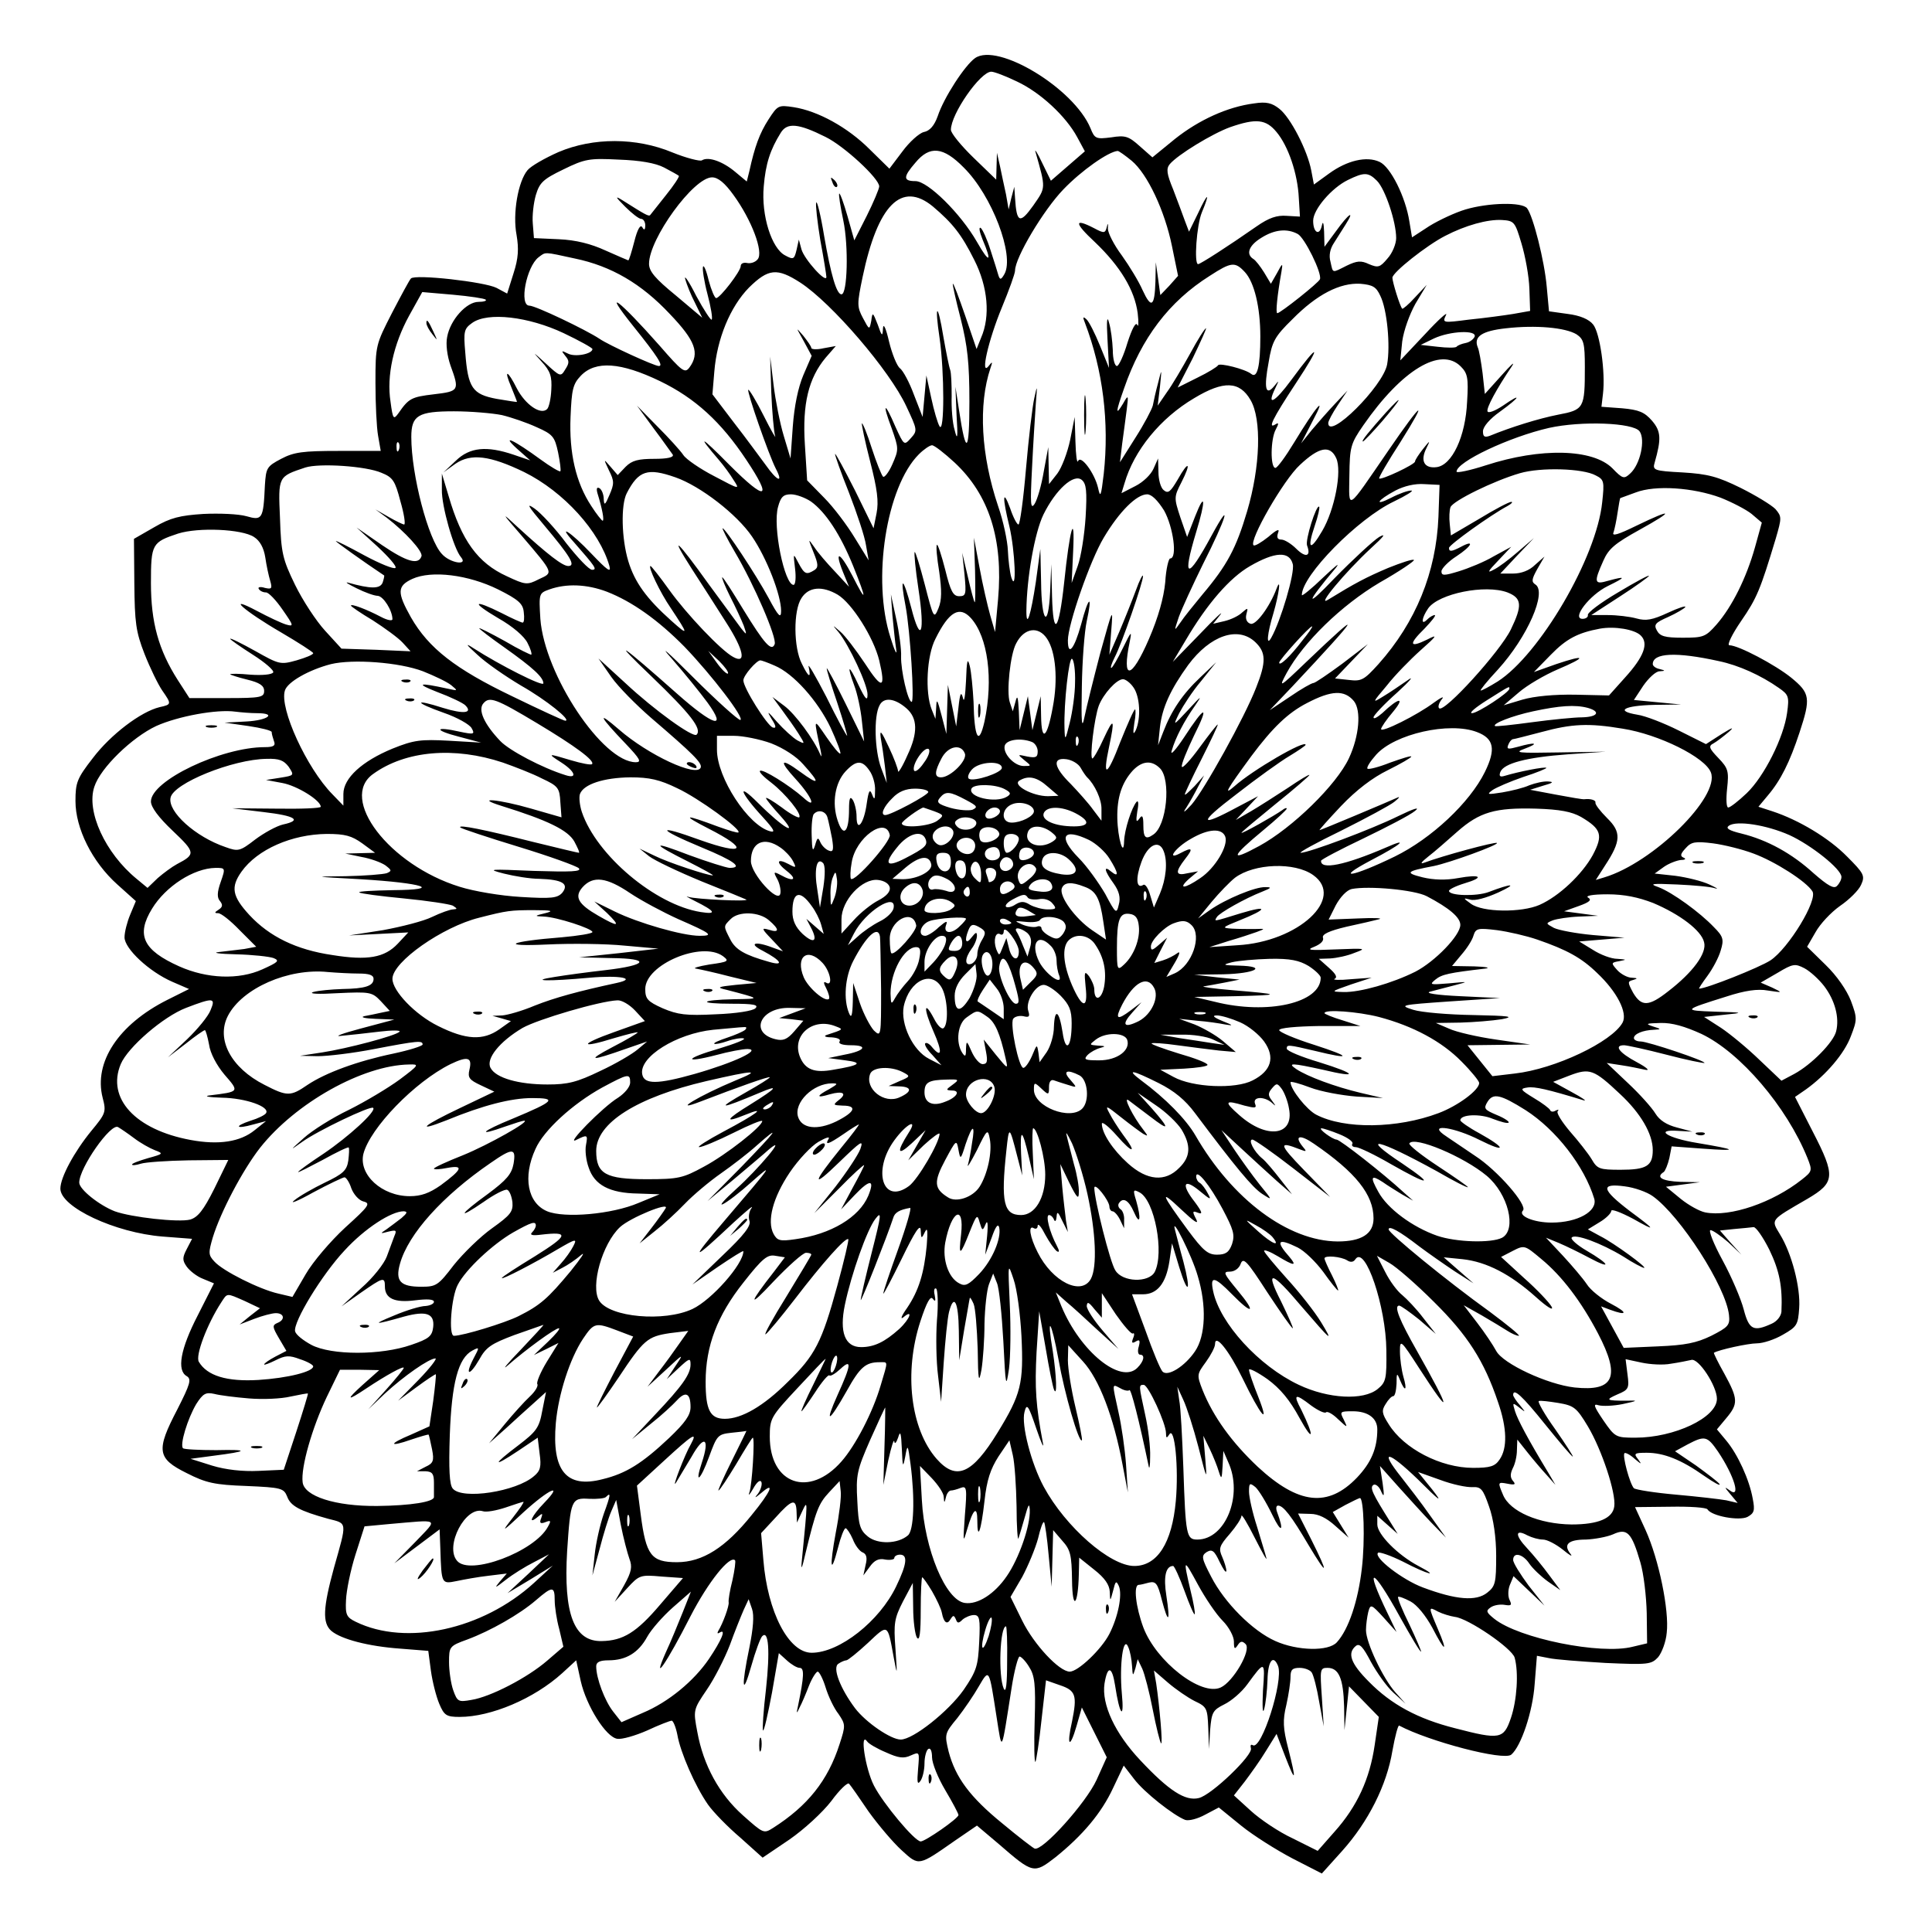 <?xml version="1.0" standalone="no"?>
<!DOCTYPE svg PUBLIC "-//W3C//DTD SVG 20010904//EN"
 "http://www.w3.org/TR/2001/REC-SVG-20010904/DTD/svg10.dtd">
<svg version="1.0" xmlns="http://www.w3.org/2000/svg"
 width="512pt" height="512pt" viewBox="0 0 512 512"
 preserveAspectRatio="xMidYMid meet">
<g transform="translate(0,512) scale(0.1,-0.1)"
fill="#000000" stroke="none">
<path d="M2584 4966 c-27 -19 -83 -105 -99 -154 -9 -25 -21 -39 -37 -42 -12
-3 -38 -26 -57 -52 l-34 -45 -53 52 c-57 57 -136 101 -201 111 -40 6 -42 5
-66 -32 -24 -37 -37 -73 -51 -137 l-7 -28 -30 25 c-33 28 -72 42 -89 31 -5 -3
-41 6 -78 21 -96 40 -210 40 -302 1 -36 -16 -73 -37 -82 -48 -25 -30 -40 -115
-29 -172 6 -36 5 -61 -8 -101 l-17 -54 -28 15 c-31 16 -216 37 -227 25 -4 -4
-26 -45 -50 -91 -43 -84 -44 -86 -44 -185 0 -56 3 -119 7 -141 l7 -40 -112 0
c-94 0 -118 -3 -152 -21 -38 -20 -40 -24 -43 -70 -4 -90 -7 -94 -49 -82 -21 6
-72 8 -114 6 -62 -4 -87 -10 -130 -35 l-54 -31 1 -118 c1 -104 4 -128 27 -187
15 -38 36 -81 47 -97 25 -36 25 -37 -7 -44 -50 -12 -130 -73 -177 -135 -42
-54 -46 -65 -46 -114 0 -72 44 -161 111 -221 l49 -44 -15 -36 c-8 -19 -15 -46
-15 -60 0 -30 65 -91 127 -118 l44 -19 -58 -29 c-129 -65 -195 -165 -171 -259
10 -38 8 -42 -30 -88 -45 -55 -82 -123 -82 -153 0 -49 145 -117 271 -127 l78
-6 -14 -27 c-12 -23 -12 -30 0 -47 8 -11 27 -26 43 -32 l29 -12 -43 -85 c-46
-89 -56 -146 -29 -161 13 -8 9 -21 -25 -88 -57 -109 -54 -130 25 -169 51 -26
74 -31 158 -34 93 -4 99 -6 108 -28 9 -25 33 -38 109 -59 51 -13 50 -6 15
-130 -29 -106 -31 -146 -7 -167 26 -22 98 -41 182 -47 l75 -6 7 -53 c4 -29 14
-68 22 -87 13 -31 19 -35 54 -35 83 0 197 48 272 116 l37 34 12 -55 c15 -66
67 -149 97 -153 12 -2 47 8 79 22 32 15 61 26 65 26 4 0 11 -17 15 -37 8 -47
47 -136 81 -185 14 -20 53 -60 86 -88 l59 -53 71 48 c39 27 88 72 111 102 22
30 43 50 47 46 4 -4 27 -37 52 -74 26 -36 65 -82 87 -102 47 -43 44 -43 143
26 l57 39 58 -49 c91 -79 93 -79 150 -35 72 58 122 117 153 184 l28 59 27 -35
c27 -36 105 -97 136 -109 10 -3 33 3 53 14 l36 19 59 -48 c32 -26 94 -65 136
-87 l78 -40 54 60 c69 77 118 174 133 265 7 39 15 69 18 67 79 -42 277 -94
297 -77 26 22 57 114 62 187 l6 75 31 -6 c17 -4 85 -9 151 -13 113 -5 121 -4
139 15 10 12 21 41 23 65 7 59 -21 195 -56 272 l-28 61 93 1 c52 1 96 -2 99
-7 11 -18 84 -31 106 -20 18 10 20 17 14 48 -9 51 -40 118 -70 154 l-25 30 25
30 c32 38 31 51 -5 117 -17 30 -29 55 -28 56 13 8 91 25 114 25 16 0 47 10 69
23 37 21 40 26 43 70 4 55 -20 146 -51 196 -24 40 -27 36 73 94 73 43 75 60
14 178 l-47 92 29 20 c53 38 102 95 119 141 17 44 17 48 0 94 -11 28 -37 66
-67 95 l-49 48 22 38 c12 22 41 53 65 70 25 17 50 42 56 56 11 24 8 30 -37 75
-48 49 -128 97 -198 120 l-37 12 25 30 c34 40 58 88 84 167 30 91 28 104 -22
145 -42 34 -140 86 -164 86 -7 0 7 29 31 64 42 61 51 83 92 219 16 55 16 58
-1 78 -11 11 -52 36 -92 56 -61 30 -87 37 -154 41 -76 4 -80 6 -74 26 18 63
17 83 -7 111 -20 23 -35 29 -79 33 l-55 4 4 34 c7 57 -8 162 -26 184 -11 14
-35 24 -67 28 l-50 7 -6 65 c-6 69 -36 187 -52 208 -13 17 -102 15 -163 -3
-27 -8 -70 -28 -96 -44 l-46 -30 -7 42 c-10 65 -50 145 -79 158 -34 16 -86 4
-134 -31 l-40 -29 -7 37 c-10 53 -55 141 -85 164 -19 15 -34 19 -66 14 -71 -9
-147 -44 -210 -94 l-60 -49 -34 30 c-29 26 -38 29 -75 23 -40 -5 -44 -4 -55
24 -44 106 -246 228 -306 186z m111 -62 c62 -29 130 -92 160 -148 l20 -37 -45
-39 -45 -39 -23 47 c-12 26 -21 39 -18 30 28 -99 28 -94 -6 -143 -35 -49 -44
-46 -48 20 l-2 30 -8 -30 -7 -30 -7 40 c-5 22 -12 56 -16 75 l-8 35 -1 -35 -1
-36 -60 58 c-33 32 -60 65 -60 74 0 42 78 154 107 154 8 0 39 -12 68 -26z
m688 -134 c31 -37 56 -110 59 -175 l3 -49 -35 2 c-26 2 -47 -5 -80 -28 -76
-53 -149 -100 -155 -100 -11 0 -4 103 10 137 23 55 16 54 -10 -2 l-24 -49 -11
29 c-6 17 -20 54 -31 83 -17 41 -19 55 -9 67 21 25 113 81 160 98 69 24 95 21
123 -13z m-1195 -13 c49 -24 142 -110 142 -131 0 -6 -15 -42 -33 -78 l-33 -65
-18 64 c-10 35 -20 62 -22 60 -2 -2 3 -34 11 -72 14 -67 11 -195 -5 -195 -13
0 -28 51 -46 155 -9 55 -19 95 -21 88 -2 -6 3 -51 11 -100 9 -48 16 -92 16
-97 0 -18 -58 46 -66 73 l-7 26 -6 -27 c-6 -25 -8 -27 -30 -15 -36 18 -64 106
-57 183 5 60 17 97 45 142 17 28 47 25 119 -11z m366 -81 c75 -74 135 -233
108 -282 -9 -16 -12 -16 -16 -4 -2 8 -12 39 -21 67 -9 29 -21 55 -26 59 -6 3
-3 -11 5 -31 26 -61 18 -64 -15 -6 -43 75 -130 161 -163 161 -33 0 -33 11 0
49 38 46 74 42 128 -13z m445 18 c42 -35 88 -133 107 -227 l16 -78 -23 -26
-24 -25 -6 44 -6 43 -1 -51 c-2 -67 -11 -73 -34 -23 -10 23 -35 64 -55 92 -21
28 -37 60 -37 71 1 15 0 16 -3 4 -4 -16 -7 -17 -33 -3 -54 28 -54 15 2 -37 67
-64 105 -127 113 -188 3 -25 2 -39 -1 -31 -4 9 -14 -10 -26 -47 -10 -34 -23
-62 -28 -62 -6 0 -11 19 -11 43 -1 23 -5 56 -10 72 -5 20 -7 6 -4 -45 l4 -75
-24 59 c-13 32 -29 64 -36 70 -9 8 -10 6 -4 -9 48 -126 65 -264 50 -401 -7
-59 -9 -65 -15 -37 -9 39 -46 89 -53 71 -3 -7 -6 16 -7 52 l-2 65 -12 -61 c-7
-33 -22 -73 -34 -89 l-22 -28 -1 49 -1 49 -12 -65 c-6 -36 -17 -74 -24 -85
-11 -17 -12 -1 -7 95 3 63 8 140 10 170 4 50 4 52 -4 15 -5 -22 -15 -106 -22
-187 -7 -82 -16 -148 -20 -148 -4 0 -14 19 -22 43 -20 54 -21 29 -2 -48 15
-64 20 -181 5 -135 -4 14 -8 46 -9 71 -1 25 -12 78 -26 118 -45 134 -53 268
-20 366 6 17 5 18 -5 5 -23 -29 -1 68 35 155 19 46 35 90 35 98 0 34 75 160
128 215 48 50 119 100 144 102 3 0 20 -12 37 -26z m-1239 -18 c19 -10 37 -20
39 -22 2 -2 -13 -25 -34 -51 -21 -27 -40 -50 -42 -53 -4 -4 -13 1 -73 39 -21
13 -20 10 7 -17 17 -17 36 -32 42 -32 6 0 11 -8 11 -17 0 -13 -3 -14 -8 -5 -5
8 -13 -6 -21 -38 -7 -27 -14 -50 -16 -50 -1 0 -28 12 -60 26 -39 18 -79 28
-124 30 l-66 3 -3 38 c-2 21 2 55 8 76 10 33 19 42 73 68 57 28 69 30 147 26
56 -2 97 -9 120 -21z m1889 -35 c22 -22 51 -109 51 -152 0 -15 -10 -40 -23
-54 -20 -24 -25 -25 -49 -15 -21 10 -32 9 -59 -4 -40 -20 -36 -21 -43 10 -5
17 -1 35 9 50 8 13 22 35 31 49 26 41 8 29 -25 -17 l-31 -42 -1 40 c-1 23 -3
30 -6 16 -6 -28 -23 -19 -23 13 0 30 49 87 92 108 43 21 54 21 77 -2z m-1705
-38 c48 -66 80 -151 64 -170 -6 -8 -19 -12 -28 -10 -9 2 -17 -1 -17 -8 0 -14
-55 -85 -65 -85 -4 0 -13 21 -20 47 -6 26 -13 42 -15 36 -2 -6 3 -39 12 -73 9
-34 14 -64 11 -67 -2 -3 -21 26 -41 63 -19 38 -33 58 -29 44 4 -14 15 -42 26
-63 l19 -39 -70 59 c-55 45 -71 64 -71 84 0 66 118 229 167 229 16 0 34 -15
57 -47z m528 -30 c53 -45 76 -74 110 -142 36 -71 43 -149 18 -206 l-12 -30
-30 88 c-17 49 -31 87 -33 85 -1 -2 8 -43 21 -93 18 -72 23 -116 23 -220 0
-136 -9 -144 -27 -25 l-10 65 3 -75 c4 -61 2 -69 -5 -40 -6 19 -9 60 -8 90 0
30 -1 62 -4 70 -3 8 -11 48 -18 88 -15 92 -24 89 -10 -4 13 -91 13 -254 0
-234 -5 8 -15 42 -22 75 l-13 60 -5 -55 -5 -55 -23 59 c-12 33 -29 64 -37 70
-8 6 -21 38 -29 71 -8 35 -15 50 -16 35 -1 -23 -3 -22 -14 10 -13 33 -14 34
-17 10 -5 -25 -5 -25 -22 7 -16 30 -16 37 -1 109 40 191 103 255 186 187z
m1560 -98 c10 -33 20 -87 21 -120 l2 -59 -45 -8 c-25 -4 -77 -11 -117 -15 -70
-9 -71 -9 -61 12 6 11 -19 -11 -55 -50 l-66 -70 5 50 c4 29 19 71 35 100 l30
50 -31 -33 c-17 -19 -33 -32 -34 -30 -6 6 -26 71 -26 82 0 14 91 86 140 111
54 28 112 44 150 42 33 -2 35 -5 52 -62z m-593 25 c18 -9 65 -104 59 -120 -3
-9 -105 -90 -113 -90 -5 0 0 48 11 110 4 24 3 24 -12 -4 l-16 -28 -18 30 c-10
16 -23 33 -29 36 -20 13 -11 36 22 56 35 22 68 25 96 10z m-1916 -65 c97 -20
177 -67 252 -147 68 -71 80 -104 52 -142 -12 -16 -19 -11 -79 58 -107 121
-155 158 -70 52 65 -81 81 -106 68 -106 -12 0 -134 56 -157 72 -36 24 -170 88
-186 88 -28 0 -8 103 24 128 20 15 13 15 96 -3z m1776 -36 c25 -27 41 -93 41
-171 0 -78 -8 -112 -24 -99 -16 13 -84 30 -88 23 -2 -4 -26 -19 -55 -33 l-52
-26 40 78 c21 44 37 79 35 79 -3 0 -22 -30 -42 -67 -21 -38 -48 -84 -62 -103
l-24 -35 6 50 c5 50 5 50 -5 10 -6 -22 -12 -49 -14 -60 -3 -11 -23 -49 -46
-85 l-41 -65 6 50 c4 28 9 68 12 90 5 39 4 40 -10 15 -20 -33 -20 -24 3 41 46
133 119 230 227 298 57 37 67 38 93 10z m-1178 -28 c83 -54 237 -233 281 -328
29 -62 30 -64 12 -84 -18 -20 -18 -20 -41 30 -29 68 -36 65 -10 -4 19 -54 19
-56 2 -95 -10 -23 -22 -37 -25 -33 -4 4 -18 39 -30 76 -12 38 -24 67 -26 65
-1 -2 8 -47 22 -101 19 -74 23 -106 17 -137 l-8 -40 -49 100 c-28 55 -51 98
-53 97 -1 -2 15 -48 37 -103 21 -54 42 -117 45 -139 l7 -40 -37 60 c-20 33
-56 81 -81 106 l-45 46 -6 95 c-7 108 10 176 55 230 l27 31 -33 -6 c-17 -4
-32 -3 -32 1 0 4 -10 18 -21 32 -21 24 -20 24 1 -14 l21 -39 -22 -51 c-14 -33
-24 -82 -28 -136 l-6 -85 -18 60 c-10 33 -22 94 -27 135 l-9 75 3 -95 c2 -52
7 -104 10 -115 4 -11 -10 13 -30 53 -20 40 -39 71 -41 69 -4 -5 54 -172 73
-209 21 -40 4 -34 -27 10 -15 20 -52 71 -84 112 l-57 75 5 60 c7 87 42 172 92
223 51 50 74 53 136 13z m1537 -35 c18 -36 27 -132 18 -182 -11 -58 -156 -202
-156 -155 0 5 11 26 25 47 l26 39 -33 -35 c-18 -19 -46 -51 -62 -70 l-28 -35
31 60 c40 75 8 37 -49 -57 -23 -38 -45 -68 -50 -68 -14 0 -13 77 1 102 8 15 8
19 0 14 -23 -15 -9 14 53 108 70 106 63 111 -12 9 -44 -60 -67 -72 -42 -21 10
21 10 21 -3 5 -23 -28 -28 -6 -15 63 9 55 16 68 63 114 65 66 126 97 180 94
33 -3 42 -8 53 -32z m-2371 -10 c4 -3 -5 -6 -19 -6 -32 0 -75 -48 -83 -93 -4
-19 0 -50 9 -76 24 -66 23 -68 -45 -76 -59 -7 -66 -11 -93 -50 -13 -18 -15
-16 -21 30 -11 69 8 153 49 228 l35 63 81 -7 c45 -4 84 -10 87 -13z m207 -89
c42 -20 76 -39 76 -42 0 -13 -46 -22 -65 -12 -18 9 -18 8 -7 -6 11 -13 11 -19
0 -36 -12 -20 -13 -20 -53 17 -34 31 -35 32 -10 4 24 -26 28 -40 26 -75 -1
-23 -6 -46 -11 -51 -17 -17 -58 12 -80 54 -25 50 -36 53 -15 4 8 -20 15 -37
15 -39 0 -1 -24 3 -54 8 -64 12 -76 29 -83 123 -5 56 -3 63 18 78 41 30 150
17 243 -27z m2684 -3 c19 -13 22 -23 22 -87 0 -109 -2 -113 -71 -126 -51 -10
-125 -33 -181 -56 -14 -5 -18 -2 -18 12 0 12 18 33 45 52 54 39 60 52 8 16
-21 -14 -39 -21 -41 -15 -3 9 23 58 65 120 9 14 -3 3 -27 -24 l-45 -50 -6 55
c-4 30 -9 61 -13 69 -11 28 11 43 75 50 79 9 157 2 187 -16z m-270 -6 c-3 -7
-13 -15 -24 -17 -10 -2 -21 -6 -24 -10 -3 -3 -25 -3 -50 0 l-45 5 35 17 c43
20 114 23 108 5z m-37 -79 c18 -18 21 -30 17 -93 -4 -93 -40 -169 -81 -174
-32 -4 -44 16 -27 50 11 22 10 22 -9 -2 -11 -14 -21 -29 -21 -33 0 -8 -90 -50
-95 -45 -2 2 23 45 56 96 76 121 58 109 -31 -21 -114 -166 -105 -160 -104 -67
1 75 3 84 37 133 102 147 205 209 258 156z m-2122 -39 c93 -45 162 -108 229
-209 70 -105 53 -111 -45 -13 -77 78 -88 83 -27 12 12 -14 29 -37 38 -52 17
-26 17 -26 -51 10 -37 19 -75 45 -82 56 -8 12 -39 46 -69 76 l-54 55 44 -60
c25 -33 47 -65 51 -70 3 -7 -14 -11 -49 -11 -42 0 -59 -4 -76 -21 l-21 -22
-19 22 c-19 22 -19 22 -4 -10 14 -28 14 -35 1 -65 -11 -26 -14 -29 -15 -11 0
12 -5 25 -11 29 -7 4 -9 0 -6 -12 13 -42 19 -74 14 -74 -2 0 -16 17 -30 39
-41 62 -59 141 -55 236 3 72 6 87 27 109 39 41 106 36 210 -14z m1565 -50 c30
-51 26 -177 -9 -295 -29 -98 -53 -143 -118 -220 -23 -28 -50 -61 -59 -75 -17
-24 -17 -24 -4 15 8 22 37 85 64 140 62 122 79 179 23 76 -65 -120 -79 -117
-41 9 26 85 24 110 -3 41 l-21 -54 -18 52 c-17 52 -17 54 3 93 27 53 19 59
-10 7 -19 -32 -25 -38 -37 -28 -8 6 -14 28 -14 48 l-1 36 -12 -27 c-7 -16 -28
-36 -48 -46 l-37 -19 8 26 c25 87 95 173 185 226 78 47 120 45 149 -5z m-1984
-40 c25 -6 66 -20 92 -32 43 -19 48 -25 57 -67 5 -25 8 -47 6 -50 -2 -2 -26
12 -52 31 -71 52 -107 69 -63 29 l35 -31 -44 15 c-71 24 -116 20 -153 -16
l-33 -31 32 23 c41 28 91 22 182 -22 105 -52 200 -157 226 -249 5 -19 -5 -12
-48 33 -54 57 -93 82 -46 30 56 -64 63 -73 48 -73 -8 0 -38 32 -68 70 -29 39
-67 80 -84 92 -24 17 -18 7 25 -44 69 -82 85 -108 64 -108 -15 0 -53 29 -135
104 -43 40 -43 39 10 -22 88 -103 86 -99 47 -117 -31 -16 -36 -15 -85 8 -77
35 -120 95 -154 212 l-18 60 0 -43 c-1 -42 31 -156 51 -179 19 -23 -30 -15
-51 9 -36 38 -81 209 -81 310 0 57 18 68 113 68 45 0 102 -5 127 -10z m3015
-43 c16 -22 2 -88 -25 -112 -16 -15 -20 -14 -47 14 -52 52 -190 55 -335 8 -43
-14 -78 -21 -78 -17 0 26 140 92 245 116 86 19 223 14 240 -9z m-3288 -49 c-3
-8 -6 -5 -6 6 -1 11 2 17 5 13 3 -3 4 -12 1 -19z m1473 -34 c91 -85 129 -203
115 -362 l-8 -87 -13 45 c-7 25 -20 81 -28 125 l-15 80 3 -87 c1 -48 1 -86 -1
-84 -2 2 -10 32 -18 67 l-15 64 6 -57 c5 -53 4 -58 -14 -58 -16 0 -23 13 -37
70 -10 39 -20 69 -22 66 -3 -2 0 -35 6 -71 7 -50 7 -75 -2 -97 -12 -29 -13
-27 -36 62 -13 50 -25 89 -27 87 -2 -2 2 -46 10 -98 18 -118 6 -148 -19 -50
-22 84 -31 87 -15 4 12 -64 24 -253 16 -253 -10 0 -29 84 -28 120 1 19 -5 64
-13 100 l-14 65 4 -56 c3 -30 7 -71 10 -90 3 -18 -4 -5 -15 31 -50 154 -11
400 75 486 13 13 29 24 35 24 6 0 33 -21 60 -46z m1011 12 c16 -34 -4 -137
-37 -193 -32 -55 -41 -49 -20 13 9 26 14 49 12 51 -7 8 -38 -89 -32 -103 11
-29 -4 -33 -29 -8 -13 13 -31 24 -39 24 -11 0 -13 6 -9 18 5 12 -3 9 -26 -11
-19 -15 -36 -25 -39 -22 -13 12 80 174 123 213 51 48 80 53 96 18z m-2530 -39
c30 -12 36 -21 50 -75 10 -34 14 -62 10 -62 -3 0 -22 9 -41 20 l-35 20 30 -22
c48 -37 96 -89 92 -102 -8 -24 -39 -15 -104 29 l-68 47 55 -50 c30 -28 52 -53
48 -57 -4 -4 -41 11 -82 33 -42 23 -76 40 -76 38 0 -2 71 -53 128 -91 1 -1 -1
-10 -4 -19 -7 -17 -31 -17 -92 0 -9 2 1 -4 23 -15 22 -11 47 -20 56 -20 15 -1
39 -39 39 -62 0 -5 -13 -3 -30 6 -38 20 -80 36 -80 30 0 -2 26 -20 58 -39 31
-20 67 -46 79 -59 l21 -23 -91 4 -92 3 -43 47 c-24 26 -60 81 -80 122 -33 68
-37 84 -40 177 -5 111 -5 110 67 134 37 12 161 4 202 -14z m3218 -7 c22 -11
23 -16 17 -71 -15 -147 -166 -404 -277 -475 -21 -13 -41 -24 -45 -24 -3 0 17
25 46 56 78 86 130 205 99 225 -11 7 -10 14 5 41 l19 33 -25 -22 c-15 -15 -37
-23 -58 -23 l-34 0 44 47 45 47 -42 -36 c-23 -20 -52 -42 -65 -48 -18 -10 -15
-4 12 24 l35 37 -46 -25 c-25 -15 -67 -32 -93 -40 -39 -12 -46 -12 -46 0 0 7
18 26 40 40 41 27 49 45 12 25 -25 -13 -32 -14 -32 -3 0 8 110 87 155 111 11
6 15 11 10 11 -6 0 -44 -20 -85 -45 l-75 -44 -3 30 c-2 17 -1 37 2 45 7 17
115 70 184 90 55 16 167 13 201 -6z m-2439 -5 c66 -23 163 -98 203 -157 39
-57 77 -155 77 -197 0 -21 -7 -15 -33 34 -34 63 -115 185 -122 185 -2 0 12
-28 32 -62 52 -88 112 -228 106 -245 -8 -21 -27 0 -84 93 -28 46 -52 84 -55
84 -2 0 7 -23 21 -51 14 -27 30 -62 36 -77 9 -26 8 -26 -7 -7 -8 11 -47 64
-86 117 -83 116 -107 138 -45 41 24 -37 65 -101 91 -142 47 -73 55 -112 19
-92 -32 17 -123 113 -169 177 -25 35 -48 64 -50 64 -8 0 25 -70 54 -112 47
-71 48 -75 1 -33 -66 59 -97 102 -114 158 -18 60 -20 149 -4 180 31 60 55 68
129 42z m1087 -105 c-3 -47 -12 -105 -21 -130 l-16 -45 4 85 c5 107 -9 60 -24
-85 -14 -129 -29 -146 -32 -35 l-2 85 -3 -73 c-5 -101 -23 -82 -24 26 l-2 87
-12 -88 c-13 -86 -25 -125 -25 -76 1 89 22 207 45 255 33 67 81 110 102 92 12
-10 14 -30 10 -98z m935 0 c-6 -147 -60 -279 -159 -390 -38 -42 -45 -46 -78
-42 l-37 4 44 46 43 45 -68 -52 c-38 -28 -72 -51 -76 -51 -5 0 -33 -16 -62
-36 l-54 -36 60 63 c182 194 194 215 36 64 -72 -69 -73 -69 -51 -28 45 82 145
179 246 239 53 30 94 58 91 60 -3 3 -33 -7 -68 -21 -59 -25 -89 -41 -159 -84
-34 -22 44 72 113 136 34 31 42 41 22 30 -16 -10 -70 -60 -119 -110 -78 -82
-77 -68 4 28 13 17 -1 5 -33 -25 -31 -30 -57 -51 -57 -47 0 52 149 203 244
248 33 16 54 29 46 29 -9 0 -32 -8 -53 -19 -47 -24 -38 -7 11 19 23 12 52 19
77 17 l40 -2 -3 -85z m748 51 c30 -12 67 -31 82 -43 l27 -23 -18 -65 c-23 -82
-61 -158 -102 -205 -29 -33 -35 -35 -90 -35 -47 0 -60 4 -68 19 -9 16 -4 21
30 36 22 10 42 22 45 26 3 5 -18 -2 -46 -15 -41 -19 -58 -22 -83 -15 -18 5
-52 9 -76 9 l-44 0 77 50 c42 27 76 52 76 54 0 3 -37 -17 -82 -44 -46 -27 -82
-54 -80 -60 1 -5 -5 -10 -14 -10 -30 0 18 63 67 87 49 24 49 27 1 14 -37 -11
-39 -5 -13 53 14 32 31 46 96 82 94 52 89 58 -8 11 -49 -24 -66 -29 -61 -18 3
9 8 33 11 54 3 20 6 37 7 37 0 0 19 7 41 15 52 20 152 13 225 -14z m-2411 -10
c39 -28 78 -87 112 -171 37 -92 36 -101 -2 -26 -33 64 -49 70 -25 10 l16 -39
-37 40 c-21 22 -46 51 -55 65 -17 24 -17 24 -2 -14 13 -32 13 -40 2 -47 -21
-13 -26 -11 -42 19 -14 27 -14 27 -9 -15 3 -24 1 -43 -4 -43 -24 0 -56 155
-41 207 7 26 14 33 34 33 14 0 38 -9 53 -19z m936 -24 c24 -43 36 -127 16
-127 -4 0 -11 -28 -13 -63 -4 -41 -18 -92 -43 -150 -47 -109 -73 -112 -51 -7
6 30 4 28 -18 -17 -14 -29 -28 -53 -31 -53 -3 0 1 12 9 28 19 36 76 201 75
215 0 7 -9 -10 -19 -38 -10 -27 -30 -77 -44 -110 l-26 -60 5 65 c5 62 4 59
-29 -60 -18 -69 -37 -145 -42 -170 -7 -35 -9 -17 -7 80 1 69 7 147 13 174 16
73 5 67 -15 -9 -18 -65 -35 -86 -35 -42 0 42 59 212 95 272 41 69 87 115 115
115 12 0 28 -16 45 -43z m-2412 -70 c16 -10 26 -29 30 -54 3 -21 9 -49 13 -62
6 -21 4 -23 -14 -19 -12 4 -20 2 -16 -3 3 -5 11 -9 19 -9 7 0 27 -21 44 -46
30 -43 30 -45 9 -39 -13 4 -47 20 -77 36 -85 45 -34 0 64 -57 46 -27 85 -52
85 -55 0 -4 -20 -12 -44 -19 -43 -12 -46 -11 -110 25 -36 20 -66 35 -66 32 0
-2 27 -21 60 -42 33 -21 57 -42 54 -47 -4 -6 -30 -8 -60 -6 -30 3 -54 3 -54 1
0 -1 20 -8 45 -14 33 -8 45 -16 45 -30 0 -17 -9 -19 -99 -19 l-99 0 -31 48
c-51 80 -71 153 -71 257 0 104 3 108 72 131 54 17 169 12 201 -9z m2753 -72
c6 -23 -32 -151 -57 -195 -14 -25 -11 10 6 66 14 48 21 98 8 64 -18 -48 -55
-98 -69 -93 -10 3 -14 13 -11 25 5 18 4 18 -11 5 -9 -9 -30 -19 -47 -23 l-30
-7 19 24 c10 13 -14 -9 -53 -50 l-73 -75 34 57 c57 97 117 166 171 197 66 38
104 40 113 5z m-2106 -67 c54 -27 66 -38 68 -60 2 -16 1 -28 -3 -28 -3 0 -28
11 -55 25 -76 38 -83 30 -10 -13 39 -22 70 -49 78 -66 8 -15 12 -29 10 -31 -1
-1 -33 14 -70 36 -38 21 -68 36 -68 34 0 -2 30 -25 67 -51 76 -54 103 -79 103
-95 0 -10 -115 48 -185 93 -23 15 -21 11 10 -17 22 -21 74 -57 116 -82 67 -38
135 -93 117 -93 -4 0 -67 29 -141 65 -150 72 -221 127 -268 209 -37 66 -37 83
4 102 51 23 148 11 227 -28z m288 -6 c67 -26 136 -75 206 -146 73 -76 160
-190 148 -194 -5 -1 -62 50 -127 115 -65 65 -90 87 -56 49 34 -39 77 -92 96
-118 53 -73 16 -62 -80 23 -151 134 -180 153 -68 46 103 -99 134 -139 119
-154 -9 -9 -112 65 -189 137 l-71 65 34 -49 c19 -27 67 -75 105 -108 112 -96
136 -120 132 -132 -10 -27 -139 33 -217 101 -60 52 -52 35 19 -39 37 -39 42
-48 26 -48 -88 0 -242 232 -253 380 -4 67 -4 68 24 78 45 16 99 14 152 -6z
m612 -8 c38 -23 95 -113 110 -174 18 -76 8 -79 -38 -8 -24 36 -53 74 -65 84
-22 19 -22 19 -5 -1 28 -34 78 -141 77 -166 0 -18 -6 -12 -24 26 -26 56 -32
55 -11 -2 8 -21 17 -63 20 -93 l6 -55 -49 100 c-27 55 -50 97 -50 94 -1 -3 12
-45 28 -92 16 -48 27 -87 26 -87 -2 0 -27 46 -55 103 -29 56 -50 92 -47 80 7
-32 0 -29 -18 8 -22 42 -23 141 -1 174 19 30 55 33 96 9z m1775 6 c38 -15 40
-34 9 -98 -28 -58 -177 -222 -190 -209 -4 3 -1 14 7 24 8 9 -2 5 -21 -9 -44
-33 -140 -81 -140 -70 0 4 14 25 32 46 33 40 15 38 -29 -4 -13 -11 -23 -17
-23 -11 0 5 28 35 63 66 34 31 46 46 27 32 -19 -13 -48 -33 -65 -43 -29 -18
-29 -17 10 29 21 27 62 69 90 94 44 39 46 43 17 28 -47 -23 -50 -13 -7 29 19
20 32 36 27 36 -4 0 -13 -5 -20 -12 -17 -17 -15 4 3 30 28 39 151 64 210 42z
m-1422 -68 c45 -50 60 -162 36 -274 -15 -66 -27 -45 -29 52 -2 36 -6 79 -10
95 -6 24 -8 15 -10 -40 -2 -40 -5 -59 -8 -45 -5 19 -8 13 -12 -25 l-6 -50 -11
55 -11 55 -2 -65 -2 -65 -13 50 c-11 42 -13 45 -14 20 l-2 -30 -10 25 c-18 45
-13 143 10 187 36 73 64 88 94 55z m878 -60 c-32 -42 -61 -69 -61 -58 0 7 80
96 87 96 3 0 -9 -17 -26 -38z m897 14 c22 -21 8 -57 -41 -111 l-43 -48 -89 2
c-56 1 -109 -4 -140 -13 l-50 -15 40 34 c22 19 68 46 103 61 78 33 76 41 -4
14 l-59 -21 45 46 c41 42 71 58 130 69 39 7 92 -2 108 -18z m-1573 -9 c23 -35
29 -108 15 -181 -15 -83 -30 -94 -31 -24 l-1 53 -11 -45 -11 -45 -6 45 -6 45
-11 -45 -11 -45 -2 50 c-2 39 -4 45 -9 25 l-7 -25 -8 24 c-9 27 1 127 17 156
21 41 59 47 82 12z m552 -9 c28 -27 29 -52 2 -120 -31 -80 -138 -272 -171
-310 -20 -22 -25 -24 -14 -8 9 14 23 39 31 55 l16 30 -25 -28 c-15 -15 -26
-26 -26 -22 0 3 20 46 45 95 25 50 44 90 42 90 -2 0 -23 -27 -48 -61 -24 -33
-45 -56 -47 -51 -2 6 13 42 32 82 42 84 30 82 -26 -4 -22 -33 -37 -50 -33 -36
10 35 33 79 62 120 20 29 17 27 -17 -10 -42 -45 -42 -45 -25 -10 10 19 35 58
58 85 l40 50 -42 -40 c-47 -44 -77 -89 -98 -144 l-14 -36 5 48 c6 52 28 100
75 165 58 78 132 104 178 60z m-1398 -83 c-3 -2 -16 10 -29 28 l-23 32 29 -27
c15 -15 26 -30 23 -33z m2626 33 c53 -11 112 -38 159 -71 26 -18 28 -23 22
-66 -9 -66 -61 -169 -107 -213 -22 -21 -44 -38 -49 -38 -5 0 -6 22 -3 50 5 46
3 54 -23 81 -25 26 -27 32 -13 39 9 5 27 19 40 30 16 14 11 13 -18 -5 l-42
-27 -72 36 c-40 20 -89 39 -110 42 -60 10 -35 24 44 26 l72 1 -63 6 -62 6 25
38 c14 20 33 38 43 38 16 1 16 2 0 6 -10 2 -18 8 -18 13 0 30 62 33 175 8z
m-1706 -56 c0 -31 -7 -79 -14 -107 -12 -49 -13 -49 -14 -14 -2 65 12 189 20
183 5 -3 9 -31 8 -62z m-1728 29 c30 -12 64 -28 75 -37 18 -15 18 -15 -10 -9
-77 17 -86 14 -27 -9 35 -13 68 -29 74 -35 21 -21 -4 -24 -59 -7 -78 25 -77
15 2 -13 35 -12 69 -31 74 -41 9 -16 6 -17 -32 -9 -66 15 -69 4 -3 -13 l60
-16 -85 5 c-75 4 -93 2 -150 -21 -80 -33 -130 -78 -130 -120 l0 -31 -29 30
c-68 69 -141 228 -126 275 7 23 64 55 122 70 58 14 181 5 244 -19z m932 15
c50 -21 114 -93 148 -164 16 -35 28 -66 26 -69 -3 -2 -19 18 -37 44 -35 51
-34 52 -15 -37 3 -14 2 -18 -1 -10 -17 41 -67 108 -95 129 l-32 24 25 -34 c14
-19 34 -47 44 -63 18 -29 18 -29 -3 -18 -12 7 -36 29 -54 49 -24 28 -28 31
-15 9 13 -20 14 -27 4 -24 -15 5 -78 105 -78 125 0 13 35 53 45 53 3 0 20 -6
38 -14z m951 -58 c17 -24 20 -81 6 -113 -7 -14 -8 -9 -4 18 4 20 4 37 2 37 -3
0 -20 -39 -39 -86 -35 -92 -48 -98 -30 -14 16 76 13 81 -14 23 -13 -29 -27
-53 -30 -53 -8 0 5 108 17 140 12 31 47 70 64 70 7 0 20 -10 28 -22z m996 -3
c0 -10 -84 -65 -99 -65 -9 0 9 15 39 34 62 39 60 38 60 31z m-412 -33 c20 -25
14 -93 -13 -151 -33 -71 -150 -185 -238 -233 -79 -43 -76 -30 11 42 34 28 62
54 62 57 0 3 -6 1 -12 -4 -21 -15 -108 -64 -108 -60 0 2 41 36 90 76 50 40 90
75 90 77 0 3 -26 -13 -57 -34 -32 -21 -76 -49 -98 -62 l-40 -23 29 31 30 32
-55 -29 c-102 -55 -104 -43 -4 33 55 43 119 89 143 103 23 14 42 27 42 29 0
15 -141 -67 -189 -110 -30 -26 -21 -10 45 80 56 75 97 115 148 141 65 34 99
35 124 5z m-2164 -59 c100 -60 153 -99 145 -108 -3 -3 -28 2 -55 10 -63 19
-65 19 -26 -6 37 -24 43 -44 10 -33 -61 19 -148 65 -172 90 -43 45 -60 83 -45
100 16 19 33 13 143 -53z m978 40 c30 -26 31 -65 3 -124 -13 -30 -25 -49 -25
-43 0 6 -11 36 -25 65 -19 41 -24 47 -21 24 3 -16 8 -50 11 -75 l5 -45 -15 40
c-17 46 -20 137 -4 166 11 22 40 19 71 -8z m1806 1 c35 -10 26 -24 -15 -25
-21 0 -81 -6 -133 -13 -52 -7 -97 -12 -98 -10 -8 6 45 27 101 39 70 15 111 18
145 9z m-3527 -14 c54 0 29 -19 -28 -22 l-58 -3 63 -9 c34 -5 62 -12 62 -16 0
-5 3 -15 6 -24 5 -12 -1 -16 -24 -16 -116 0 -302 -89 -302 -144 0 -15 20 -42
58 -78 60 -57 61 -62 11 -88 -13 -7 -36 -24 -51 -37 l-27 -26 -29 24 c-83 68
-134 179 -112 244 16 50 100 131 164 161 58 26 161 45 210 38 16 -2 41 -4 57
-4z m3619 -41 c96 -15 219 -76 234 -116 25 -64 -153 -239 -282 -278 l-23 -7
25 39 c42 64 43 88 5 125 -18 18 -32 36 -31 41 2 6 -12 11 -29 9 -4 -1 -37 5
-75 12 l-69 13 35 11 c25 7 29 10 13 11 -12 1 -34 -4 -50 -10 -15 -7 -48 -15
-72 -19 -39 -6 -42 -6 -26 6 10 7 47 23 82 35 35 11 63 23 61 24 -3 4 -74 -10
-110 -21 -13 -4 -16 -1 -12 10 9 23 69 39 179 47 l100 7 -124 -2 c-109 -2
-120 -1 -90 10 40 15 28 18 -18 5 -26 -7 -31 -7 -26 5 3 8 8 14 12 15 3 0 38
9 76 19 81 22 125 24 215 9z m-386 -9 c45 -17 51 -45 21 -106 -40 -81 -141
-176 -239 -224 -111 -54 -163 -63 -63 -10 81 42 103 62 40 34 -109 -47 -174
-60 -172 -35 0 3 51 30 112 59 62 30 124 62 137 73 15 12 -4 6 -45 -14 -71
-35 -237 -97 -258 -97 -7 0 42 27 108 59 66 33 129 67 140 76 11 9 16 14 10
12 -31 -14 -205 -87 -208 -87 -2 0 24 29 57 64 40 42 83 75 124 95 34 17 62
33 62 36 0 3 -25 -5 -56 -16 -30 -12 -58 -19 -60 -16 -3 3 7 19 23 37 49 55
194 88 267 60z m-1870 -30 c33 -13 67 -35 85 -56 46 -51 43 -57 -9 -19 -52 38
-57 30 -11 -20 43 -47 57 -83 19 -48 -35 31 -108 77 -114 70 -3 -3 11 -17 31
-32 37 -29 81 -83 73 -91 -3 -2 -24 9 -46 26 -23 17 -42 28 -42 25 0 -3 17
-24 38 -47 52 -58 8 -33 -59 34 -58 58 -48 28 13 -38 29 -32 34 -41 19 -37
-58 15 -141 142 -141 216 l0 37 45 0 c24 0 69 -9 99 -20z m813 -2 c-3 -8 -6
-5 -6 6 -1 11 2 17 5 13 3 -3 4 -12 1 -19z m-123 6 c9 -3 16 -15 16 -25 0 -16
-5 -18 -27 -14 -27 6 -27 6 -9 -9 20 -16 20 -16 -1 -16 -26 0 -57 35 -50 55 6
15 42 20 71 9z m-286 -56 c-12 -18 -24 -26 -26 -19 -5 16 27 63 39 56 5 -4 0
-20 -13 -37z m109 25 c7 -18 -38 -63 -63 -63 -18 0 -18 14 1 50 17 33 52 40
62 13z m-1224 -24 c31 -11 78 -29 103 -42 43 -20 47 -25 49 -63 l3 -40 -80 23
c-86 25 -155 31 -78 7 122 -38 175 -64 192 -94 9 -17 15 -30 12 -30 -2 0 -57
13 -122 29 -127 32 -200 47 -192 38 3 -3 72 -26 154 -51 82 -25 154 -51 160
-57 8 -9 -21 -10 -119 -7 -119 5 -126 5 -80 -7 28 -7 70 -14 95 -14 60 -2 79
-13 60 -37 -13 -14 -28 -16 -110 -11 -53 3 -124 15 -162 27 -187 58 -321 234
-229 299 86 62 215 73 344 30z m-568 -11 c15 -23 15 -23 -22 -29 l-38 -6 43
-8 c39 -7 102 -46 102 -63 0 -4 -53 -6 -117 -5 l-118 1 83 -10 c86 -10 103
-22 52 -33 -17 -4 -50 -22 -74 -40 -40 -31 -45 -32 -78 -20 -80 27 -154 94
-146 131 7 38 165 102 255 103 33 1 45 -4 58 -21z m2099 -3 c6 -11 14 -22 17
-25 20 -19 39 -59 38 -85 l0 -30 -22 29 c-12 17 -39 47 -59 68 -46 45 -50 71
-12 66 15 -2 32 -12 38 -23z m-560 -7 c9 -12 16 -36 15 -53 0 -25 -2 -26 -8
-10 -6 15 -9 10 -14 -24 -7 -53 -27 -79 -27 -35 0 16 -5 36 -10 44 -7 11 -10
5 -10 -25 0 -61 -15 -75 -30 -30 -16 47 -7 101 21 131 28 30 44 30 63 2z m351
7 c0 -13 -73 -37 -87 -29 -5 3 -2 14 8 25 19 21 79 24 79 4z m419 -1 c30 -30
18 -153 -18 -176 -20 -14 -26 -8 -26 25 0 25 -3 29 -11 17 -8 -11 -9 -6 -5 20
4 20 3 30 -2 25 -13 -15 -32 -74 -33 -104 -1 -46 -17 8 -18 61 -1 55 12 94 41
126 25 26 50 28 72 6z m-1279 -53 c56 -26 170 -109 162 -117 -2 -2 -25 5 -53
15 -91 34 -100 33 -26 -5 108 -55 95 -72 -23 -30 -118 43 -115 30 5 -20 85
-35 111 -54 73 -54 -10 1 -58 16 -107 34 -101 39 -101 32 -1 -18 39 -20 67
-35 64 -36 -14 0 -118 34 -154 52 l-40 19 25 -20 c14 -11 77 -41 140 -67 63
-25 116 -47 118 -48 6 -6 -134 1 -153 7 -11 4 -3 -1 17 -11 54 -27 59 -36 15
-29 -120 19 -276 150 -315 265 -6 18 -8 40 -5 48 10 26 63 43 133 44 51 0 78
-6 125 -29z m982 4 l28 -24 -28 -1 c-40 0 -94 29 -76 41 24 15 47 10 76 -16z
m-115 -6 c17 -9 18 -13 7 -20 -30 -19 -107 -1 -94 22 8 12 62 11 87 -2z m-202
-8 c0 -8 -99 -61 -114 -61 -14 0 -4 23 19 45 16 17 35 25 60 25 19 0 35 -4 35
-9z m100 -21 c30 -16 32 -19 17 -26 -10 -3 -36 -1 -58 5 -34 10 -38 15 -28 27
15 18 26 17 69 -6z m180 -30 c0 -13 -34 -30 -59 -30 -29 0 -28 38 2 49 23 9
57 -2 57 -19z m-264 0 c26 -10 26 -11 8 -25 -20 -15 -94 -21 -94 -7 0 6 47 40
57 42 1 0 14 -5 29 -10z m174 0 c0 -12 -28 -25 -36 -17 -9 9 6 27 22 27 8 0
14 -5 14 -10z m200 -5 c40 -21 38 -35 -4 -35 -50 0 -87 16 -80 35 8 19 47 19
84 0z m1340 -10 c54 -32 59 -48 31 -101 -28 -51 -89 -109 -141 -132 -48 -21
-151 -20 -182 3 -21 15 -21 16 -2 11 12 -4 42 4 75 19 52 24 37 25 -26 1 -32
-12 -105 -10 -105 3 0 4 18 13 41 20 54 16 44 25 -17 14 -32 -6 -65 -5 -94 2
-48 12 -44 16 30 30 43 9 172 56 167 61 -4 4 -144 -34 -192 -52 -13 -5 -9 1
10 16 17 13 51 43 77 66 59 52 100 64 209 61 63 -2 94 -8 119 -22z m-1997 -2
c3 -10 8 -35 12 -55 5 -31 3 -37 -9 -32 -8 3 -18 13 -22 22 -6 14 -8 13 -14
-8 -6 -19 -8 -14 -9 26 -1 28 2 54 6 57 12 13 32 7 36 -10z m394 -17 c-5 -16
-37 -20 -50 -7 -9 9 -8 14 2 20 17 11 53 2 48 -13z m2155 -29 c57 -26 138 -90
138 -111 0 -7 -5 -17 -12 -24 -8 -8 -23 0 -62 34 -57 52 -122 88 -191 105 -33
8 -43 14 -33 21 21 14 99 2 160 -25z m-2384 0 c3 -17 -93 -126 -103 -116 -2 3
-2 22 2 43 10 66 91 124 101 73z m167 13 c8 -14 -13 -40 -32 -40 -7 0 -16 7
-20 16 -10 26 38 47 52 24z m123 -8 c5 -15 -40 -34 -50 -19 -3 6 -4 16 -1 24
7 17 45 13 51 -5z m138 3 c16 -13 17 -16 4 -25 -35 -23 -78 -6 -66 25 7 19 37
19 62 0z m461 -12 c9 -24 -27 -84 -66 -110 -42 -29 -61 -30 -30 -2 l24 20 -27
-5 c-33 -8 -35 2 -7 38 22 28 19 32 -13 15 -39 -21 -13 15 28 38 46 27 82 29
91 6z m-2287 -18 l34 -25 -40 -1 -39 -1 43 -9 c23 -4 51 -14 63 -22 17 -13 18
-15 4 -21 -9 -3 -58 -7 -108 -8 -90 -1 -89 -1 38 -8 167 -10 222 -28 86 -29
-52 -1 -92 -3 -89 -6 3 -3 56 -10 119 -16 62 -6 120 -15 129 -19 12 -8 13 -9
1 -10 -8 0 -33 -9 -56 -20 -22 -11 -81 -26 -130 -35 l-90 -14 79 4 78 4 -28
-30 c-35 -37 -80 -45 -173 -30 -96 14 -167 49 -220 106 -46 50 -50 74 -21 115
42 59 133 99 226 100 49 0 66 -5 94 -25z m1493 11 c6 -16 -1 -23 -55 -51 -49
-25 -57 -15 -21 29 29 37 66 48 76 22z m247 1 c0 -14 -20 -37 -32 -37 -4 0 -8
11 -8 25 0 18 5 25 20 25 11 0 20 -6 20 -13z m186 -3 c18 -9 43 -31 54 -49 24
-38 26 -52 5 -35 -21 18 -19 3 6 -31 15 -21 19 -38 14 -56 -6 -26 -8 -25 -36
28 -17 29 -48 73 -71 96 -55 56 -41 80 28 47z m-303 -8 c3 -7 1 -18 -5 -24
-15 -15 -49 4 -42 23 8 19 40 20 47 1z m-515 -12 c12 -8 27 -24 33 -35 10 -19
9 -20 -11 -9 -32 17 -35 5 -4 -19 28 -22 17 -29 -17 -10 -19 10 -20 9 -9 -11
6 -11 10 -29 8 -38 -5 -28 -78 52 -78 86 0 50 35 66 78 36z m2579 -16 c57 -21
140 -74 156 -100 15 -23 -63 -151 -111 -183 -29 -19 -170 -75 -189 -75 -2 0 8
15 22 34 14 19 30 49 35 67 9 29 7 37 -18 62 -37 39 -110 92 -147 106 -26 9
-18 10 50 7 44 -2 89 -6 100 -10 11 -3 4 1 -15 10 -19 9 -60 19 -90 23 l-55 6
25 18 c13 9 34 17 45 18 11 0 14 3 7 6 -10 4 -9 10 5 25 15 17 25 19 73 13 30
-4 78 -16 107 -27z m-1997 -4 c0 -8 -9 -14 -20 -14 -22 0 -28 26 -7 33 16 6
27 -1 27 -19z m90 5 c0 -12 -29 -24 -37 -16 -3 4 -3 13 0 21 6 16 37 11 37 -5z
m344 5 c11 -28 6 -74 -10 -112 l-16 -37 -10 33 c-5 18 -13 30 -18 27 -19 -12
-21 18 -5 61 17 46 47 60 59 28z m-564 -30 c0 -33 -33 -30 -38 4 -3 17 2 22
17 22 16 0 21 -6 21 -26z m312 9 c31 -28 23 -46 -19 -40 -43 7 -58 20 -50 41
8 21 46 20 69 -1z m-364 -14 c3 -18 -37 -39 -76 -39 l-27 1 35 30 c37 31 63
34 68 8z m217 0 c0 -7 -8 -15 -17 -17 -18 -3 -25 18 -11 32 10 10 28 1 28 -15z
m-503 -60 l-9 -54 -7 47 c-9 52 -2 88 15 71 6 -6 6 -30 1 -64z m378 45 c0 -31
-23 -28 -28 4 -2 15 2 22 12 22 11 0 16 -9 16 -26z m40 -12 c0 -24 -1 -25 -16
-10 -10 9 -14 24 -10 33 9 23 26 9 26 -23z m145 18 c4 -6 -4 -19 -17 -29 -21
-18 -24 -18 -29 -3 -11 30 30 58 46 32z m735 -19 c86 -61 -39 -177 -201 -186
l-74 -5 50 16 c28 8 61 19 75 24 24 9 24 9 -5 8 -16 0 -43 0 -60 1 -28 2 -27
3 20 22 75 30 77 41 4 19 -75 -23 -72 -23 -64 -10 7 11 74 49 120 67 25 10 26
12 8 12 -26 1 -104 -31 -147 -61 l-31 -22 36 44 c20 24 48 53 62 64 51 38 158
42 207 7z m-2895 -18 c-10 -28 -10 -42 -2 -51 8 -10 7 -16 -4 -23 -11 -7 -11
-9 -1 -9 8 0 33 -20 57 -45 l44 -44 -32 -6 c-18 -2 -48 -6 -67 -8 -19 -2 1 -5
45 -6 44 -1 89 -6 100 -10 17 -7 12 -11 -30 -30 -62 -28 -146 -25 -220 8 -96
43 -115 83 -72 153 36 59 110 107 168 108 26 0 27 0 14 -37z m2055 23 c0 -8
-4 -18 -10 -21 -5 -3 -10 -4 -10 -1 0 2 -3 11 -6 20 -4 11 -1 16 10 16 9 0 16
-6 16 -14z m-429 -66 c-9 -24 -10 -24 -10 7 -1 17 2 40 7 50 6 15 7 14 10 -7
2 -14 -2 -37 -7 -50z m300 50 c28 -16 25 -42 -3 -31 -13 4 -29 6 -35 4 -14 -5
-18 19 -6 30 9 10 21 9 44 -3z m-841 -37 c30 -20 88 -51 128 -69 87 -38 95
-44 56 -44 -45 0 -163 34 -224 64 l-55 27 33 -30 c38 -37 32 -39 -22 -8 -54
31 -65 50 -42 76 28 31 64 26 126 -16z m688 15 c2 -11 -9 -23 -30 -34 -18 -9
-48 -33 -65 -52 l-33 -36 0 38 c0 50 55 109 97 104 17 -2 29 -10 31 -20z m322
-8 c-21 -14 -30 -12 -30 4 0 18 22 27 35 14 6 -6 5 -12 -5 -18z m105 20 c11
-18 -3 -27 -35 -22 -25 3 -28 7 -19 18 13 16 45 19 54 4z m-341 -16 c8 -20
-11 -44 -34 -44 -24 0 -32 26 -14 45 20 20 40 19 48 -1z m430 6 c31 -11 41
-31 50 -93 l7 -47 -37 25 c-44 30 -88 90 -80 111 6 16 25 18 60 4z m-304 -16
c0 -8 -5 -12 -10 -9 -6 4 -8 11 -5 16 9 14 15 11 15 -7z m1211 -9 c59 -31 89
-56 89 -76 0 -28 -67 -97 -119 -124 -62 -31 -147 -55 -190 -54 -35 1 -35 1 19
20 l55 18 -55 -4 c-30 -3 -50 -2 -43 1 8 4 3 13 -15 29 l-27 24 30 1 c17 1 46
7 65 15 33 12 29 12 -50 9 -70 -3 -80 -2 -57 7 17 7 26 16 23 24 -3 9 16 18
62 29 37 8 76 17 87 20 11 3 -15 4 -57 2 l-77 -3 19 38 c12 22 29 40 42 43 45
9 166 -2 199 -19z m-744 -7 c-3 -8 -6 -5 -6 6 -1 11 2 17 5 13 3 -3 4 -12 1
-19z m-886 -19 c10 -13 21 -35 25 -49 l7 -25 -23 20 -23 20 12 -23 c19 -36 9
-45 -22 -17 -19 18 -27 36 -27 59 0 53 20 59 51 15z m573 22 c3 -4 16 -6 29
-4 14 3 29 -2 36 -11 12 -14 10 -16 -13 -16 -14 0 -35 6 -46 12 -16 10 -24 10
-39 1 -10 -7 -22 -9 -25 -6 -3 4 4 12 17 19 28 15 34 16 41 5z m1657 -14 c71
-30 128 -73 135 -104 8 -29 -30 -80 -95 -130 -52 -41 -71 -41 -93 -4 -15 28
-15 30 0 34 13 4 12 5 -4 6 -11 0 -29 10 -38 20 -17 19 -17 20 6 24 20 4 19 4
-6 6 -16 0 -45 11 -65 24 l-36 22 60 5 60 5 -83 7 c-45 4 -92 13 -104 19 -22
12 -22 12 -3 20 11 4 43 9 70 10 l50 2 -45 6 -45 6 39 14 c28 10 35 16 25 22
-9 5 10 9 51 9 45 0 82 -8 121 -23z m-1861 3 c13 -9 13 -11 0 -20 -18 -12 -70
-13 -70 -2 0 27 42 40 70 22z m-152 -17 c-2 -10 -18 -26 -37 -35 -18 -9 -44
-27 -58 -40 l-26 -23 16 31 c30 59 114 111 105 67z m354 -21 c-27 -4 -37 2
-27 17 4 8 13 7 28 -1 l22 -13 -23 -3z m-1277 8 c-29 -7 -30 -8 -4 -9 34 -1
129 -32 129 -41 0 -4 -37 -10 -82 -14 -140 -11 -166 -25 -38 -19 63 3 156 2
205 -3 l90 -8 -105 -12 -105 -11 85 -2 c106 -1 97 -19 -16 -32 -44 -5 -104
-13 -134 -18 -71 -11 -17 -12 93 -2 79 7 127 -2 71 -14 -102 -22 -164 -39
-217 -60 -33 -14 -72 -25 -86 -26 l-26 -1 25 -7 24 -7 -31 -22 c-43 -30 -88
-28 -162 9 -61 30 -121 93 -121 125 0 45 133 138 230 162 74 19 83 20 145 20
47 0 54 -2 30 -8z m593 -19 c28 -24 28 -34 0 -25 -21 6 -20 3 7 -25 l30 -32
-28 10 c-47 18 -65 11 -25 -9 49 -26 57 -41 16 -29 -64 18 -89 32 -103 60 -18
35 -18 34 1 53 21 22 76 20 102 -3z m980 -15 c4 -34 -13 -78 -39 -102 -18 -17
-19 -15 -19 44 0 76 7 94 34 90 15 -2 22 -11 24 -32z m-590 2 c3 -14 -57 -82
-66 -74 -2 2 -4 19 -4 36 -2 50 61 84 70 38z m132 17 c0 -2 -7 -11 -16 -19
-21 -22 -45 -21 -37 2 5 13 1 12 -19 -5 -13 -13 -30 -23 -36 -23 -21 0 -13 30
11 39 22 8 97 13 97 6z m120 -11 c0 -2 -7 -4 -15 -4 -8 0 -15 4 -15 10 0 5 7
7 15 4 8 -4 15 -8 15 -10z m139 3 c8 -10 7 -18 -2 -32 -11 -14 -17 -16 -35 -6
-12 6 -22 16 -22 21 0 5 -6 7 -13 4 -7 -2 -24 0 -38 6 -22 10 -22 10 9 7 18
-2 35 0 38 5 8 13 50 9 63 -5z m339 -9 c28 -28 1 -106 -44 -127 l-23 -10 22
37 c13 22 16 33 7 26 -8 -6 -25 -15 -38 -19 l-23 -7 17 34 17 33 -22 -19 c-17
-15 -21 -16 -21 -4 0 16 36 52 60 61 24 9 35 8 48 -5z m-558 -8 c12 -8 13 -13
3 -30 -7 -11 -13 -28 -13 -39 0 -10 -7 -21 -15 -25 -19 -7 -19 14 0 40 8 10
14 26 14 34 0 11 -3 10 -14 -4 -15 -20 -20 -10 -9 18 7 18 13 19 34 6z m100
-61 c0 -29 -19 -23 -26 8 l-7 27 -10 -25 c-9 -23 -9 -23 -17 -4 -8 23 -2 47
11 39 5 -3 9 1 9 8 1 20 40 -32 40 -53z m22 49 c10 -9 13 -21 8 -38 l-7 -25
-12 29 c-6 16 -14 33 -17 37 -8 13 10 11 28 -3z m1352 -18 c78 -27 117 -48
159 -89 52 -49 81 -105 67 -131 -28 -51 -179 -123 -286 -135 l-59 -7 -33 41
-33 41 83 1 83 1 -90 13 c-49 7 -106 20 -125 29 l-35 15 65 1 c36 1 85 5 110
9 36 7 20 9 -75 11 -66 1 -138 7 -160 14 -38 12 -34 13 95 22 l135 9 -105 5
c-64 3 -95 8 -80 12 14 4 43 11 65 17 38 10 38 10 -15 5 -50 -4 -53 -4 -36 10
17 14 37 18 131 29 17 2 4 5 -28 6 l-59 1 25 30 c14 16 29 39 32 51 6 19 12
20 62 14 30 -4 78 -15 107 -25z m-1742 8 c1 -7 2 -70 3 -140 0 -124 0 -127
-19 -109 -10 11 -27 43 -37 72 l-18 54 -1 -50 c-1 -37 -4 -45 -10 -30 -15 36
-11 95 11 138 34 66 66 96 71 65z m173 -20 c-4 -13 -18 -34 -31 -48 l-24 -25
0 26 c0 30 26 69 46 69 11 0 14 -6 9 -22z m45 2 c0 -13 -7 -20 -20 -20 -18 0
-19 3 -10 20 6 11 15 20 20 20 6 0 10 -9 10 -20z m353 -4 c23 -34 30 -71 23
-111 -7 -35 -26 -40 -26 -7 0 9 -7 25 -14 35 -12 15 -13 12 -9 -28 7 -60 -9
-58 -36 4 -24 56 -27 101 -9 119 20 20 55 14 71 -12z m-119 -2 c9 -8 16 -26
16 -39 0 -13 3 -31 7 -40 11 -30 -35 2 -53 36 -24 48 -4 78 30 43z m-348 -36
c-3 -18 -17 -44 -30 -58 -13 -14 -28 -34 -34 -45 -10 -18 -11 -17 -12 12 0 57
36 123 68 123 11 0 13 -8 8 -32z m-520 8 c17 -13 15 -15 -36 -22 -30 -5 -46
-10 -35 -11 11 -2 52 -11 90 -21 l70 -17 -55 -5 c-49 -5 -52 -7 -25 -13 92
-24 92 -24 21 -25 -93 -2 -98 -12 -6 -12 58 0 71 -3 62 -12 -7 -7 -51 -14
-106 -16 -78 -4 -100 -1 -140 16 -40 18 -46 25 -46 51 0 65 150 128 206 87z
m714 -21 c0 -13 -4 -27 -10 -30 -11 -7 -25 39 -15 55 10 16 25 2 25 -25z
m-450 3 c21 -23 28 -64 9 -52 -7 4 -7 -1 1 -16 6 -12 9 -24 7 -27 -10 -10 -55
29 -67 57 -23 55 10 81 50 38z m351 -24 c-9 -21 -14 -24 -26 -14 -19 16 -19
25 1 45 24 24 41 4 25 -31z m154 -16 c17 -59 18 -68 7 -68 -15 0 -48 74 -44
98 6 37 20 25 37 -30z m783 32 c17 -11 32 -25 32 -31 0 -67 -141 -99 -280 -64
l-55 13 110 2 c123 3 121 5 -10 16 -49 4 -83 9 -75 10 8 1 33 6 55 10 l40 8
-60 6 -60 7 77 1 c85 2 119 21 41 23 -43 1 -45 2 -18 9 17 4 62 8 100 9 54 1
78 -4 103 -19z m-728 -6 c11 -13 10 -19 -8 -36 l-21 -21 -6 26 c-11 43 10 62
35 31z m2094 -47 c29 -38 41 -84 32 -120 -7 -29 -65 -88 -111 -113 l-34 -18
-58 55 c-32 31 -78 69 -102 85 l-45 29 55 6 c52 5 50 6 -26 8 -86 3 -85 4 30
40 49 16 83 21 110 16 40 -6 40 -6 11 8 l-30 13 45 26 c40 24 46 25 71 12 15
-8 38 -29 52 -47z m-2264 -31 c-25 -41 -40 -39 -40 5 0 19 10 39 28 57 l27 27
3 -26 c2 -14 -7 -42 -18 -63z m-1619 64 c27 0 39 -4 39 -14 0 -19 -22 -26 -83
-27 -29 -1 -63 -4 -77 -8 -14 -5 16 -6 65 -3 86 4 91 3 114 -21 l24 -26 -24
-5 c-13 -3 -33 -7 -44 -9 -11 -3 3 -6 30 -7 l50 -2 -90 -24 c-49 -13 -72 -22
-50 -19 22 2 67 7 100 11 33 4 57 4 54 0 -10 -11 -140 -45 -205 -55 l-59 -9
47 -1 c26 0 94 8 150 19 115 22 128 23 128 12 0 -4 -35 -15 -77 -24 -96 -20
-180 -51 -228 -83 -45 -31 -54 -31 -114 0 -89 45 -129 121 -97 183 38 73 160
127 265 116 24 -2 61 -4 82 -4z m1546 -40 c15 -30 17 -96 3 -105 -5 -3 -16 8
-25 26 -27 51 -28 26 -1 -35 24 -54 22 -72 -4 -41 -7 9 -15 13 -18 10 -3 -3 5
-17 19 -31 l24 -27 -33 17 c-43 22 -76 92 -67 139 15 70 76 98 102 47z m163
-52 l0 -29 -32 22 c-18 12 -35 24 -37 25 -2 2 4 16 14 31 l18 27 18 -23 c11
-13 19 -37 19 -53z m398 55 c15 -25 -6 -71 -40 -89 -40 -20 -47 -10 -17 23
l24 27 -29 -22 c-36 -27 -42 -23 -22 16 31 59 66 78 84 45z m-247 -22 c23 -24
29 -38 29 -73 0 -64 -16 -80 -24 -24 -9 58 -21 66 -23 15 0 -22 -9 -52 -19
-67 l-19 -27 -3 25 c-4 24 -4 23 -17 -8 -8 -18 -18 -32 -23 -32 -12 0 -36 115
-27 130 4 6 16 9 27 7 15 -4 18 -1 13 14 -8 24 19 69 41 69 9 0 29 -13 45 -29z
m-2253 -38 c-6 -16 -34 -50 -62 -77 l-51 -48 47 36 c25 20 48 36 51 36 2 0 7
-17 11 -38 3 -23 20 -55 41 -80 40 -46 40 -45 -40 -55 -16 -2 -2 -5 33 -6 63
-1 128 -24 117 -41 -3 -5 -21 -14 -41 -20 -45 -15 -39 -23 7 -10 l34 9 -30
-24 c-38 -31 -95 -40 -170 -26 -146 27 -223 110 -185 201 19 45 113 126 173
149 73 28 79 27 65 -6z m1125 -1 l26 -28 -81 -29 c-93 -33 -93 -45 0 -16 34
10 62 17 62 15 0 -2 -30 -20 -67 -39 -70 -37 -59 -38 37 -4 l55 19 -25 -21
c-14 -12 -58 -38 -99 -57 -62 -30 -86 -36 -140 -36 -76 0 -137 17 -151 44 -13
24 24 70 85 106 41 23 204 71 251 73 11 1 32 -11 47 -27z m417 -7 l-35 -13 32
-3 32 -4 -24 -28 c-19 -22 -30 -26 -50 -21 -70 17 -40 85 38 83 l42 -1 -35
-13z m517 -10 c20 -14 33 -43 48 -110 7 -30 6 -29 -26 10 l-32 40 6 -32 c5
-26 3 -33 -9 -33 -8 0 -21 15 -29 33 -13 30 -14 30 -15 7 0 -20 -2 -22 -10
-10 -18 28 -12 78 12 94 28 20 28 20 55 1z m576 8 c-7 -2 -19 -2 -25 0 -7 3
-2 5 12 5 14 0 19 -2 13 -5z m461 -8 c91 -24 167 -65 219 -118 26 -26 47 -52
47 -57 0 -19 -57 -61 -108 -80 -109 -41 -249 -43 -324 -4 -25 13 -68 67 -68
86 0 3 23 -3 52 -14 29 -11 84 -21 123 -24 l70 -4 -60 14 c-67 16 -140 43
-170 63 -25 17 -11 16 71 -2 96 -23 90 -11 -10 20 -47 14 -86 30 -86 36 0 11
3 11 75 -6 98 -24 97 -16 -2 16 -51 16 -93 34 -93 39 0 6 45 10 108 11 l107 0
-47 15 c-27 8 -48 17 -48 19 0 11 89 4 144 -10z m-368 -14 c23 -10 51 -33 64
-51 30 -42 19 -78 -30 -103 -46 -24 -159 -19 -210 9 l-35 19 63 3 c34 2 62 6
62 10 0 5 -34 18 -76 30 -42 13 -75 25 -72 27 2 2 33 0 68 -5 36 -5 85 -11
110 -14 l45 -4 -34 29 c-19 16 -53 35 -75 44 l-41 15 47 -5 c27 -2 60 -7 75
-10 23 -4 21 -2 -7 9 -24 10 -29 15 -15 15 11 0 38 -8 61 -18z m-1071 -11 c21
-8 21 -8 -25 -23 -8 -3 -2 -6 13 -6 16 -1 26 -5 22 -11 -4 -6 8 -10 30 -10 47
0 37 -15 -17 -25 l-43 -9 45 -6 c48 -6 40 -13 -32 -25 -49 -9 -74 0 -88 34
-23 57 34 106 95 81z m2294 -20 c103 -49 226 -193 281 -329 13 -33 13 -35 -15
-57 -77 -61 -190 -100 -256 -87 -15 3 -44 19 -65 36 l-39 32 45 6 45 6 -52 1
c-48 2 -66 12 -44 26 4 3 11 20 15 37 l6 31 82 -6 c97 -7 93 -3 -14 15 -80 13
-116 37 -49 32 l36 -2 -41 11 c-27 7 -46 19 -57 37 -9 15 -41 51 -72 80 l-57
54 39 -6 c21 -3 49 -9 63 -12 14 -3 4 6 -22 20 -47 25 -62 45 -34 45 7 0 58
-11 112 -25 53 -14 99 -23 101 -22 5 5 -150 57 -169 57 -10 0 -18 4 -18 9 0
11 24 21 53 22 20 1 20 2 -3 9 -21 7 -17 8 20 9 31 1 65 -9 109 -29z m-2534
11 c-6 -5 -27 -14 -48 -21 -21 -7 -37 -14 -34 -16 2 -2 18 1 35 7 17 6 37 9
43 7 7 -2 -23 -14 -66 -27 -90 -26 -96 -40 -7 -17 33 9 70 16 83 16 39 -1 -35
-36 -140 -66 -99 -28 -134 -28 -139 -1 -9 46 91 108 188 118 36 3 72 7 80 7 8
1 10 -1 5 -7z m1012 -26 c10 -28 -26 -55 -74 -55 -38 0 -42 2 -31 14 8 8 23
16 34 19 15 4 14 5 -6 6 -24 2 -24 2 -6 16 26 20 75 19 83 0z m228 0 l30 -14
-35 5 c-19 3 -57 9 -85 13 l-50 9 55 0 c30 1 69 -5 85 -13z m-1971 -80 c-5
-21 0 -27 30 -41 l36 -17 -90 -43 c-99 -47 -121 -66 -37 -33 97 40 172 59 227
59 67 0 60 -8 -50 -54 -86 -35 -98 -49 -20 -21 23 8 45 15 49 15 19 0 -95 -64
-161 -91 -43 -17 -78 -33 -78 -36 0 -3 16 -2 36 2 44 8 39 -4 -18 -46 -30 -21
-52 -29 -82 -29 -74 0 -136 57 -123 112 18 69 136 191 231 238 46 22 58 18 50
-15z m-185 -26 c-30 -22 -90 -58 -134 -80 -44 -21 -98 -55 -120 -75 -38 -34
-38 -34 -4 -10 40 29 182 97 188 90 9 -9 -66 -77 -131 -121 -38 -25 -68 -47
-68 -49 0 -2 29 13 65 32 36 20 67 35 69 33 2 -2 1 -18 -1 -35 -4 -26 -14 -35
-62 -58 -31 -15 -68 -36 -81 -47 -14 -11 9 -2 50 21 41 22 79 40 83 40 4 0 13
-13 18 -29 6 -16 20 -32 32 -35 20 -5 15 -12 -48 -69 -39 -36 -86 -91 -105
-124 l-35 -60 -38 9 c-49 11 -147 60 -169 85 -16 17 -16 23 -4 64 21 68 79
178 125 237 94 119 272 219 395 221 28 1 27 -1 -25 -40z m1333 20 c21 -11 21
-12 -8 -24 l-29 -13 28 -1 c34 -1 35 -14 1 -29 -41 -19 -93 23 -78 62 7 19 55
21 86 5z m1901 -58 c55 -51 87 -106 87 -149 0 -42 -17 -52 -85 -52 -56 0 -62
2 -77 28 -9 15 -35 48 -57 73 -22 26 -37 50 -33 54 4 5 2 5 -5 2 -6 -4 -13 -4
-15 1 -1 4 -21 19 -43 32 -36 22 -38 25 -17 28 19 3 54 -5 149 -34 10 -3 -4 7
-32 22 l-49 27 44 17 c53 20 64 16 133 -49z m-2343 36 c-96 -40 -176 -88 -93
-56 96 37 183 68 183 64 0 -2 -28 -20 -62 -39 -83 -47 -72 -47 35 -2 54 23 46
13 -23 -30 -67 -41 -73 -52 -14 -28 59 24 28 1 -59 -45 -43 -23 -71 -41 -64
-41 8 0 49 17 91 38 42 21 76 35 76 31 0 -14 -95 -89 -155 -121 -55 -30 -67
-33 -151 -33 -109 0 -134 14 -134 75 0 74 108 142 292 185 130 30 147 30 78 2z
m911 13 c22 -12 27 -68 7 -88 -32 -32 -128 5 -128 50 0 20 1 21 20 3 19 -18
20 -17 20 5 0 13 5 20 13 17 6 -2 23 -8 37 -12 25 -8 25 -8 6 14 -21 23 -8 28
25 11z m209 -20 c42 -21 71 -45 97 -80 108 -144 152 -197 178 -214 28 -18 28
-18 -7 25 -19 24 -50 67 -68 94 l-33 50 54 -50 c30 -28 72 -66 93 -85 l40 -35
-32 41 c-17 22 -38 47 -47 54 -22 18 -38 50 -26 50 5 0 54 -34 108 -76 l98
-76 -70 72 c-66 68 -68 77 -10 54 18 -7 19 -6 6 9 -22 28 -5 31 31 6 111 -76
158 -135 158 -198 0 -41 -32 -61 -95 -61 -131 1 -279 111 -377 281 -25 43 -79
98 -144 146 -41 31 -24 28 46 -7z m-1400 1 c0 -11 -14 -28 -32 -40 -40 -24
-142 -128 -111 -112 30 15 31 14 26 -13 -3 -14 0 -41 7 -60 15 -46 55 -68 131
-69 l57 -2 -56 -23 c-70 -30 -196 -41 -242 -22 -52 22 -65 91 -31 165 22 50
99 120 177 163 69 37 74 38 74 13z m854 -6 c-18 -13 -18 -14 -1 -15 24 0 12
-19 -19 -30 -32 -13 -54 -3 -54 25 0 27 11 33 59 34 33 1 34 0 15 -14z m111
-5 c7 -21 -17 -70 -35 -70 -15 0 -40 30 -40 49 0 41 63 58 75 21z m-437 -6
c-36 -19 -35 -25 1 -14 36 10 47 2 23 -16 -15 -12 -14 -13 11 -14 40 0 33 -17
-17 -42 -50 -24 -91 -19 -101 12 -12 38 40 89 90 89 17 0 15 -2 -7 -15z m1218
-52 c14 -72 -59 -82 -132 -17 -41 36 -39 41 14 25 28 -7 33 -7 28 5 -7 19 24
20 44 3 12 -11 12 -10 1 5 -11 14 -11 20 0 33 12 14 14 14 26 -2 7 -10 16 -33
19 -52z m-285 -55 c26 -43 24 -73 -6 -102 -37 -38 -85 -34 -136 12 -40 36 -69
80 -69 105 0 7 18 -7 40 -32 43 -49 54 -47 16 3 -13 18 -29 43 -36 57 -12 22
-9 21 31 -11 24 -19 51 -39 59 -44 13 -7 13 -6 0 11 -27 34 -55 90 -39 78 8
-6 33 -25 57 -43 52 -40 53 -34 5 21 l-38 42 48 -33 c27 -18 57 -47 68 -64z
m912 51 c81 -52 156 -149 182 -235 9 -33 -44 -63 -113 -63 -48 0 -90 18 -76
32 13 14 -68 107 -127 145 -35 24 -73 49 -84 57 -39 29 31 18 96 -15 72 -36
71 -22 -1 18 -28 15 -50 31 -50 34 0 16 53 18 86 4 21 -8 39 -13 42 -10 3 2
-11 12 -31 20 -33 14 -36 17 -25 35 15 24 34 20 101 -22z m-1998 12 c-3 -5
-12 -10 -18 -10 -7 0 -6 4 3 10 19 12 23 12 15 0z m-1690 -86 c17 -13 42 -27
55 -32 24 -9 23 -10 -17 -21 -24 -7 -43 -14 -43 -17 0 -3 10 -2 23 2 12 4 69
8 127 9 l105 1 -37 -76 c-29 -58 -44 -76 -64 -82 -31 -8 -156 6 -200 22 -41
16 -94 58 -94 76 0 39 84 159 103 147 7 -4 26 -17 42 -29z m1874 -26 c-77 -95
-79 -110 -5 -38 58 56 65 61 56 35 -6 -16 -36 -61 -66 -100 l-56 -70 66 66
c36 37 66 64 66 61 0 -3 -14 -30 -31 -61 l-30 -56 36 38 c41 43 54 42 36 -2
-24 -57 -99 -102 -193 -115 -41 -6 -48 -4 -58 14 -18 34 -2 96 43 163 23 34
57 70 76 81 19 11 31 15 27 8 -11 -18 -1 -15 40 13 20 14 38 25 40 25 2 0 -19
-28 -47 -62z m179 40 c-33 -52 -30 -63 8 -28 l37 35 -23 -40 -23 -40 41 40
c23 21 42 35 42 30 -1 -24 -57 -120 -81 -138 -69 -51 -98 40 -39 121 32 44 64
60 38 20z m168 -27 c-3 -22 -8 -48 -11 -58 -3 -10 8 8 24 39 27 56 29 57 34
30 7 -35 -6 -94 -27 -127 -18 -28 -62 -43 -84 -28 -37 23 -38 41 -7 99 29 54
30 55 35 27 5 -27 6 -27 19 15 18 53 26 54 17 3z m120 -36 l13 -50 -3 57 c-3
70 3 67 21 -10 l13 -57 -3 68 c-2 37 -1 67 1 67 11 0 32 -78 32 -123 0 -62
-27 -107 -64 -107 -46 0 -54 33 -39 171 7 67 8 66 29 -16z m186 -100 c22 -101
26 -192 9 -224 -25 -46 -102 -8 -141 70 -21 41 -26 74 -10 64 6 -3 10 0 10 7
1 7 10 -4 20 -24 11 -20 25 -40 31 -44 7 -4 7 1 -1 16 -18 34 -30 80 -20 80 5
0 11 -6 13 -12 3 -7 6 -4 7 7 1 16 4 14 15 -10 l15 -30 -5 30 c-2 17 -7 57
-10 90 l-5 60 24 -50 c20 -40 25 -45 25 -25 1 14 -5 48 -13 75 -7 28 -16 61
-19 75 -4 14 2 5 14 -20 11 -25 30 -85 41 -135z m668 159 c22 -9 37 -20 34
-25 -3 -5 1 -9 9 -9 8 0 50 -20 93 -45 102 -58 118 -58 31 1 -118 78 -67 67
91 -20 45 -26 82 -45 82 -42 0 2 -36 27 -80 56 -44 29 -78 56 -75 60 13 20
144 -35 205 -86 57 -48 80 -142 41 -164 -29 -15 -122 -12 -172 5 -66 23 -132
72 -156 116 -23 41 -20 47 12 26 11 -8 34 -22 50 -32 l30 -17 -26 23 c-53 49
-168 139 -177 139 -10 0 -50 29 -40 30 4 0 26 -7 48 -16z m-1585 -86 l-90 -91
70 58 c39 33 81 68 94 80 50 41 -30 -54 -88 -106 -31 -28 -47 -46 -35 -40 11
5 45 31 75 58 61 54 59 50 -71 -102 -93 -109 -89 -111 24 -5 33 30 54 48 48
39 -7 -9 -9 -24 -6 -34 5 -13 -13 -37 -72 -93 l-79 -76 68 47 c37 25 67 44 67
41 0 -34 -84 -129 -135 -153 -75 -35 -219 -22 -247 22 -24 38 8 151 55 195 27
25 132 68 121 50 -4 -7 -21 -31 -38 -53 l-31 -40 40 32 c22 17 58 50 80 73 22
23 65 59 95 80 30 21 73 54 95 74 68 60 53 40 -40 -56z m-604 8 c-5 -27 -18
-43 -68 -80 -76 -55 -84 -71 -11 -21 28 20 56 34 62 32 6 -2 12 -17 14 -33 2
-25 -5 -34 -54 -69 -31 -22 -76 -66 -101 -97 -42 -55 -47 -58 -87 -58 -55 0
-69 15 -56 61 22 79 113 180 240 267 59 41 68 40 61 -2z m1879 -120 c29 -55
33 -68 25 -93 -8 -22 -17 -28 -40 -28 -24 0 -37 11 -77 65 -72 98 -76 110 -18
55 34 -32 48 -42 40 -26 -11 21 -10 23 5 17 13 -5 11 2 -9 29 -37 47 -29 64
13 29 29 -24 32 -25 22 -7 -6 12 -16 25 -21 28 -6 3 -10 11 -10 17 0 22 36
-22 70 -86z m-300 7 c0 -7 4 -13 8 -13 5 0 14 -10 20 -22 l11 -23 0 22 c1 12
-4 25 -9 28 -6 4 -8 11 -5 16 11 17 26 9 40 -23 16 -37 20 -19 6 30 -9 29 -8
31 9 22 40 -21 66 -161 40 -211 -16 -29 -85 -27 -104 4 -14 20 -56 189 -56
219 1 16 39 -33 40 -49z m1440 27 c73 -52 194 -240 202 -315 3 -27 -2 -32 -47
-55 -39 -19 -69 -25 -141 -28 l-91 -4 -30 55 -30 55 24 -9 c46 -17 48 -8 2 16
-25 13 -54 36 -64 52 -10 15 -39 49 -63 75 l-45 48 34 -14 c19 -8 56 -26 82
-40 60 -32 53 -16 -9 20 -24 14 -42 30 -39 34 7 12 78 -14 137 -50 26 -17 51
-30 55 -30 10 0 -80 66 -116 84 l-33 18 31 19 c17 10 31 24 31 30 0 6 26 -4
58 -21 62 -35 61 -31 -8 20 -76 58 -80 75 -14 66 25 -3 59 -15 74 -26z m-2000
-141 c-22 -61 -40 -114 -39 -117 0 -4 22 38 49 93 35 72 49 93 50 75 1 -23 2
-24 11 -5 7 14 8 4 5 -35 -7 -74 -21 -120 -52 -166 -15 -21 -19 -32 -10 -25
27 23 18 -4 -11 -31 -38 -34 -66 -48 -101 -48 -43 0 -58 40 -43 112 17 82 59
200 81 228 17 22 16 12 -10 -90 -16 -63 -29 -119 -29 -125 0 -9 71 171 86 217
4 15 17 22 45 27 4 0 -10 -49 -32 -110z m-1316 83 c-12 -9 -30 -23 -40 -30
-17 -11 -17 -12 5 -6 21 5 23 4 16 -12 -4 -11 -13 -35 -20 -54 -7 -19 -37 -57
-67 -83 l-53 -49 51 36 c59 41 64 43 64 17 0 -32 25 -44 80 -37 32 4 50 3 50
-4 0 -5 -10 -10 -22 -11 -13 0 -50 -11 -83 -25 -61 -25 -55 -26 26 -3 59 16
81 8 77 -28 -3 -24 -11 -31 -58 -47 -80 -28 -212 -28 -265 0 -22 12 -41 27
-43 36 -5 25 71 150 131 214 54 59 124 104 157 104 11 -1 9 -5 -6 -18z m1483
-43 c-7 -60 -3 -59 23 7 18 45 20 47 26 25 7 -23 8 -24 16 -5 5 12 7 2 4 -31
l-5 -50 17 45 c10 29 17 39 20 27 6 -29 -18 -86 -53 -123 -28 -29 -37 -34 -53
-25 -29 15 -45 64 -37 108 16 85 51 103 42 22z m825 -7 c23 -28 0 -19 -37 14
-39 35 -39 35 -7 17 19 -10 38 -24 44 -31z m-1952 30 c0 -4 -4 -12 -10 -18 -7
-7 1 -9 24 -6 76 9 72 -2 -16 -57 -49 -30 -88 -55 -88 -58 0 -5 85 39 149 77
48 28 51 28 40 7 -6 -12 -21 -33 -33 -46 l-21 -24 25 13 c14 7 36 22 50 34 13
11 0 -8 -28 -43 -60 -72 -80 -90 -138 -119 -36 -18 -147 -52 -171 -52 -15 0
-7 103 10 135 21 41 93 108 147 139 48 27 60 31 60 18z m1754 -133 c24 -79 21
-159 -7 -200 -27 -40 -72 -68 -86 -54 -6 6 -26 54 -45 108 l-36 97 29 0 c38 0
61 29 70 87 l7 48 19 -63 c24 -78 32 -65 11 15 -9 32 -18 69 -22 83 -12 45 45
-68 60 -121z m587 78 c24 -18 67 -48 94 -66 l50 -32 -39 34 -40 35 50 -5 c64
-7 127 -40 194 -100 30 -27 48 -38 42 -26 -6 11 -39 46 -73 76 l-61 56 31 16
c31 16 32 15 75 -21 56 -46 107 -114 151 -198 60 -115 43 -154 -62 -143 -72 8
-190 63 -208 97 -8 15 -30 48 -50 74 l-36 47 48 -27 c26 -15 57 -34 68 -41 11
-7 24 -13 30 -13 5 0 -29 28 -76 63 -118 85 -269 209 -269 219 0 11 28 -4 81
-45z m928 -9 c27 -56 35 -98 32 -164 -1 -12 -12 -26 -26 -32 -48 -22 -60 -16
-74 38 -7 27 -32 86 -56 130 -24 44 -38 80 -32 80 6 0 27 -15 47 -32 l35 -33
-29 32 -28 32 38 4 c22 2 44 4 51 5 6 1 25 -26 42 -60z m-2470 -95 c-41 -150
-59 -185 -131 -255 -65 -65 -123 -98 -167 -98 -39 0 -51 23 -51 98 0 95 31
176 100 263 51 65 64 75 85 71 l25 -4 -28 -37 c-69 -88 -70 -100 -3 -28 40 42
79 77 87 77 8 0 14 -2 14 -5 0 -2 -30 -52 -66 -111 -36 -58 -61 -103 -55 -100
6 4 41 46 78 94 72 94 134 164 141 158 2 -2 -11 -57 -29 -123z m1220 101 c18
-9 48 -38 68 -65 19 -27 37 -49 39 -49 2 0 -5 18 -16 40 -11 21 -20 42 -20 45
0 9 44 5 60 -5 9 -6 17 -5 22 3 26 38 81 -126 82 -241 1 -76 -1 -85 -23 -103
-38 -31 -131 -26 -209 11 -106 50 -209 163 -227 248 -9 42 3 40 50 -8 55 -56
65 -50 15 10 -37 45 -40 50 -21 50 13 0 25 9 29 21 7 18 17 7 70 -75 35 -53
65 -96 68 -96 2 0 -12 32 -31 71 -44 86 -26 82 54 -13 80 -93 86 -98 52 -42
-17 28 -58 80 -91 116 -33 37 -60 69 -60 73 0 4 16 -2 36 -14 43 -26 52 -27
32 -3 -39 44 -32 52 21 26z m361 -144 c89 -88 133 -156 170 -266 24 -69 25
-122 4 -152 -12 -18 -25 -22 -70 -22 -86 0 -184 51 -224 116 -18 28 -19 36 -8
53 7 12 16 21 20 21 5 0 8 15 9 33 0 29 1 30 9 10 14 -34 20 -28 9 9 -5 18 -9
48 -9 67 0 32 2 31 51 -45 88 -136 85 -115 -6 46 -46 81 -62 120 -47 120 4 0
28 -17 53 -37 l44 -38 -33 42 c-18 24 -44 51 -56 61 -13 10 -33 37 -45 61
l-22 43 33 -19 c18 -10 71 -56 118 -103z m-1093 -91 c6 -125 -1 -154 -63 -255
-68 -111 -110 -129 -162 -70 -69 79 -87 229 -43 364 17 52 27 69 33 60 7 -9 8
-6 5 10 -3 12 -1 20 4 17 4 -3 6 -41 2 -84 -3 -43 -2 -109 3 -147 l8 -69 7
105 c4 58 10 117 14 133 13 50 25 28 26 -50 l1 -78 13 80 c8 44 14 82 15 85 1
3 5 -4 10 -15 5 -11 9 -65 11 -120 1 -85 3 -93 10 -55 4 25 8 80 8 122 1 42 6
89 12 105 l11 28 10 -25 c6 -14 13 -83 17 -155 6 -121 7 -126 15 -72 4 32 5
109 2 170 -5 111 -5 112 10 67 9 -25 18 -93 21 -151z m-2058 93 l40 -19 -27
-21 -27 -22 39 15 c21 8 47 15 57 15 23 0 25 -18 4 -26 -14 -6 -13 -11 4 -40
l20 -34 -29 -15 c-17 -9 -30 -18 -30 -21 0 -2 14 3 30 11 26 13 36 14 65 3 19
-6 35 -15 35 -19 0 -14 -67 -31 -145 -36 -84 -5 -136 11 -158 48 -10 16 22
100 59 157 17 26 13 26 63 4z m2260 -77 l55 -50 -42 49 c-23 27 -42 56 -42 65
1 12 5 11 20 -8 l20 -23 0 33 0 32 37 -56 c21 -30 41 -53 45 -51 4 3 5 -3 1
-12 -5 -13 -3 -15 7 -9 10 6 12 3 8 -13 -4 -12 -2 -22 3 -22 14 0 11 -17 -7
-35 -44 -44 -151 43 -201 163 l-15 37 28 -25 c16 -13 53 -47 83 -75z m-116
-157 c9 -23 7 35 -3 101 -17 100 -4 83 15 -21 16 -91 54 -222 62 -215 2 2 -6
42 -17 88 -11 46 -20 102 -20 124 l1 40 39 -43 c43 -47 81 -146 105 -274 l14
-73 -5 75 c-3 41 -12 103 -20 138 -17 78 -18 75 5 63 10 -6 21 -8 24 -5 4 5
26 -81 51 -201 2 -11 4 0 4 25 1 25 -5 74 -13 110 -17 79 -18 80 -4 80 12 0
59 -102 59 -128 0 -14 2 -14 9 -3 14 22 25 -89 17 -177 -10 -111 -49 -172
-110 -172 -64 0 -182 103 -240 210 -33 61 -60 164 -51 198 6 24 10 19 31 -43
13 -38 21 -56 18 -40 -19 100 -22 146 -17 242 l7 108 17 -97 c9 -54 19 -103
22 -110z m-1413 105 c-36 -37 -51 -56 -35 -42 49 43 126 99 136 99 5 0 -8 -16
-29 -36 l-37 -35 33 16 32 16 -31 -50 c-17 -28 -28 -55 -25 -59 3 -5 -6 -20
-20 -33 -14 -13 -44 -46 -67 -74 l-41 -50 45 40 c24 22 58 53 75 68 l31 28
-10 -50 c-8 -45 -16 -55 -63 -91 -69 -52 -70 -61 -1 -15 l52 35 5 -42 c5 -35
2 -46 -15 -60 -47 -41 -190 -63 -215 -33 -9 10 -11 51 -8 142 5 137 22 204 60
224 19 10 19 9 3 -21 -24 -46 -11 -48 15 -3 18 33 32 42 93 65 40 14 74 26 77
27 2 0 -25 -29 -60 -66z m256 51 l42 -16 -50 -94 c-27 -52 -48 -94 -46 -94 2
0 28 36 57 79 67 101 77 109 136 118 l49 6 -24 -34 c-13 -19 -37 -52 -54 -74
l-30 -40 49 45 c47 44 48 44 25 10 l-23 -35 31 29 c29 27 32 28 32 10 0 -26
-22 -57 -94 -133 l-61 -65 50 41 c28 22 58 50 69 62 23 25 36 19 36 -18 0 -21
-14 -41 -57 -82 -71 -67 -114 -94 -176 -109 -96 -25 -135 22 -124 149 7 77 37
170 72 223 29 43 33 44 91 22z m1657 -127 c48 -99 73 -129 42 -50 -14 35 -25
67 -25 73 0 5 22 -6 49 -25 34 -25 59 -55 85 -103 37 -67 40 -51 5 21 -23 43
-18 46 26 12 18 -13 35 -21 39 -18 3 4 18 -4 32 -18 26 -24 26 -24 15 -1 -11
21 -10 22 24 22 40 0 65 -18 65 -48 0 -50 -16 -88 -54 -128 -77 -80 -155 -71
-263 29 -69 65 -118 133 -146 203 -16 41 -15 42 9 75 13 18 24 39 24 47 0 29
37 -17 73 -91z m-1078 33 c-4 -12 -9 -19 -12 -17 -3 3 -2 15 2 27 4 12 9 19
12 17 3 -3 2 -15 -2 -27z m-1105 -36 l-55 -56 49 36 c27 20 50 35 51 34 1 -2
-2 -33 -7 -71 l-10 -67 -49 -22 c-60 -25 -59 -34 1 -13 24 8 44 14 46 13 1 -2
5 -19 9 -39 6 -30 3 -37 -17 -46 l-23 -12 23 0 c18 -1 22 -7 22 -31 0 -16 0
-33 0 -37 1 -13 -61 -23 -150 -24 -112 -1 -194 26 -198 63 -5 39 25 144 64
226 l35 72 52 0 52 -1 -45 -40 c-44 -40 -41 -43 10 -9 54 36 100 61 100 55 0
-3 -21 -29 -47 -58 l-47 -52 44 42 c50 46 117 93 134 93 5 0 -14 -25 -44 -56z
m1045 -14 c-19 -38 -33 -70 -31 -70 2 0 18 23 36 50 18 28 35 48 38 45 3 -3
16 5 29 17 31 29 29 11 -7 -68 -36 -80 -24 -75 24 10 35 63 50 76 87 76 23 0
23 6 3 -61 -21 -72 -67 -160 -104 -202 -85 -97 -190 -61 -190 66 0 48 3 53 73
128 39 42 73 78 75 78 1 1 -14 -30 -33 -69z m2273 56 c21 3 45 8 54 10 19 6
68 -69 68 -103 0 -50 -113 -103 -216 -103 -52 0 -54 1 -85 46 -25 37 -28 45
-13 40 11 -3 39 -2 64 3 42 9 42 10 10 9 -54 0 -57 2 -23 17 29 12 31 16 26
53 l-5 40 42 -9 c23 -5 58 -7 78 -3z m-1252 -221 c23 -90 23 -90 18 -30 l-5
60 17 -35 c9 -19 20 -46 24 -60 7 -22 8 -20 10 15 l2 40 13 -30 c40 -87 -7
-205 -82 -205 -29 0 -31 11 -37 190 -3 80 -7 161 -11 180 l-5 35 16 -35 c9
-19 27 -75 40 -125z m-2516 129 c36 -3 85 -1 110 5 24 5 45 9 46 8 1 -1 -13
-47 -31 -102 l-33 -100 -67 -3 c-42 -2 -87 3 -123 14 l-57 18 60 8 c94 12 97
17 8 15 -45 0 -85 2 -88 5 -9 9 12 78 35 117 18 28 25 32 48 27 15 -4 56 -9
92 -12z m3435 -69 c38 -47 70 -85 73 -85 2 0 -19 33 -47 73 -28 39 -47 73 -43
74 4 2 27 -1 52 -5 41 -7 48 -12 78 -62 37 -62 75 -177 70 -212 -4 -32 -43
-48 -113 -48 -86 1 -164 34 -182 79 -14 33 -14 34 12 29 20 -4 23 -2 14 8 -7
9 -7 18 0 33 6 11 11 32 11 48 l1 28 27 -34 c15 -19 38 -46 51 -60 l23 -26
-17 29 c-57 94 -83 144 -90 166 -7 23 -7 24 11 10 18 -14 18 -14 2 6 -10 11
-18 24 -18 27 0 20 24 -2 85 -78z m-1751 -57 l-3 -103 13 65 c8 36 15 58 16
50 1 -8 5 -4 10 10 6 20 8 14 10 -30 2 -49 3 -51 9 -20 6 34 7 33 14 -20 12
-92 9 -176 -7 -189 -27 -23 -80 -24 -106 -3 -21 17 -25 30 -28 94 -4 69 -1 82
34 162 21 47 39 86 40 86 0 0 0 -46 -2 -102z m-404 -38 c-22 -44 -38 -80 -36
-80 3 0 24 32 47 70 23 39 42 70 44 70 6 0 -2 -127 -9 -145 -4 -11 1 -6 10 10
10 18 19 25 22 17 2 -7 -2 -20 -9 -30 -11 -13 -9 -13 9 2 37 32 25 3 -26 -59
-69 -86 -130 -125 -198 -125 -68 0 -82 18 -96 126 l-10 77 73 67 c74 68 89 78
70 43 -16 -27 -52 -121 -40 -103 5 8 24 40 42 70 33 59 49 50 27 -16 -20 -60
-4 -48 19 15 21 57 23 60 59 64 20 2 38 4 40 5 1 1 -16 -34 -38 -78z m2613 23
c43 -64 62 -127 30 -102 -14 10 -13 8 2 -10 l20 -24 -30 7 c-16 3 -77 10 -133
15 -57 5 -107 13 -112 17 -11 12 -31 86 -25 93 3 2 15 -4 27 -15 18 -15 20
-16 9 -1 -12 15 -10 17 23 17 45 0 91 -18 152 -61 26 -18 44 -28 41 -22 -4 6
-32 27 -62 49 l-56 38 33 18 c46 24 52 23 81 -19z m-1859 -145 c0 -54 3 -92 5
-85 2 6 10 32 17 57 9 33 12 38 13 19 2 -42 -29 -130 -61 -176 -32 -47 -77
-76 -111 -71 -51 7 -107 142 -114 273 l-5 90 31 -32 c17 -18 32 -40 32 -50 1
-17 2 -17 6 0 2 9 8 17 13 17 5 0 16 3 26 7 16 6 17 -1 11 -73 -5 -72 -5 -75
6 -37 16 55 27 64 27 23 0 -55 10 -28 19 52 6 56 16 85 37 118 l29 43 9 -39
c5 -21 9 -83 10 -136z m1102 44 l-38 47 59 -21 c32 -12 70 -20 85 -19 23 1 28
-5 44 -51 12 -33 19 -83 19 -131 0 -71 -2 -81 -24 -98 -29 -23 -82 -19 -170
14 -54 20 -132 80 -119 92 3 3 33 -7 67 -24 65 -34 99 -42 40 -11 -55 29 -109
84 -109 110 l0 23 27 -24 27 -24 -18 29 c-49 78 -57 94 -46 101 5 3 15 -4 20
-17 8 -18 9 -13 4 22 l-7 45 49 -55 c27 -30 66 -73 87 -95 l39 -40 -43 60
c-23 33 -58 78 -76 101 -59 74 -35 70 44 -6 59 -59 68 -65 39 -28z m-1581
-113 c-17 -92 -14 -117 6 -40 7 28 16 51 20 51 3 0 12 -13 19 -29 6 -16 18
-32 26 -35 10 -4 13 -14 8 -33 l-6 -28 17 23 c12 17 24 23 41 19 13 -2 24 0
24 4 0 5 7 9 15 9 21 0 19 -24 -10 -84 -44 -92 -150 -176 -224 -176 -61 0
-117 108 -128 246 l-6 71 38 41 c44 49 55 52 56 15 l1 -28 14 30 c15 32 15 32
-1 -130 -3 -29 0 -24 10 20 27 111 34 130 62 160 l28 30 3 -27 c2 -14 -4 -63
-13 -109z m382 84 c-3 -10 -5 -2 -5 17 0 19 2 27 5 18 2 -10 2 -26 0 -35z
m775 -38 c24 -50 32 -44 12 9 -3 9 -2 16 3 16 14 0 35 -27 81 -105 51 -85 54
-79 7 15 l-35 69 33 -1 c21 0 43 -11 66 -32 l35 -31 -21 34 -21 34 34 19 c19
10 36 18 38 18 10 0 14 -112 5 -187 -10 -86 -35 -161 -66 -195 -22 -25 -105
-23 -163 3 -61 27 -135 102 -170 170 -26 50 -27 56 -12 66 14 8 20 4 34 -26
10 -20 17 -31 18 -24 0 7 -5 23 -11 37 -10 22 -8 29 20 61 17 20 31 41 31 48
0 6 16 -20 35 -58 20 -39 33 -63 31 -54 -2 9 -14 47 -25 84 -12 37 -21 78 -21
92 0 23 2 24 17 12 9 -8 29 -41 45 -74z m-1930 32 c-33 -34 -45 -60 -17 -37
13 11 14 10 9 -4 -5 -12 -2 -15 11 -10 15 6 16 4 7 -12 -35 -66 -208 -131
-241 -90 -33 39 23 146 69 131 9 -3 36 2 60 10 23 8 45 15 47 15 3 0 -10 -19
-28 -42 -32 -41 -30 -40 29 15 67 61 107 79 54 24z m158 -29 c-10 -29 -21 -78
-24 -108 l-6 -55 19 70 c10 39 24 84 31 100 l13 30 12 -65 c7 -36 18 -77 23
-91 8 -21 6 -34 -14 -70 l-25 -44 33 36 c32 35 35 36 91 31 l57 -4 -61 -71
c-62 -73 -98 -95 -154 -96 -74 -2 -102 72 -92 239 9 135 11 141 58 138 21 -1
42 1 45 5 13 13 13 7 -6 -45z m67 -30 c-3 -7 -5 -2 -5 12 0 14 2 19 5 13 2 -7
2 -19 0 -25z m-567 -45 l-55 -56 60 45 60 45 2 -53 c3 -92 3 -92 43 -84 19 4
57 11 84 14 l49 6 -19 -22 c-15 -18 -12 -17 16 5 19 15 53 36 75 47 l40 21
-55 -52 -55 -51 60 36 60 37 -50 -46 c-136 -124 -339 -168 -472 -103 -25 12
-28 19 -26 58 1 25 12 79 25 120 l24 75 64 6 c139 12 132 17 70 -48z m1679
-34 l8 -84 2 75 2 75 24 -28 c22 -24 25 -38 26 -105 1 -82 16 -68 18 16 l1 44
40 -32 c28 -22 40 -40 41 -58 1 -27 1 -27 9 3 6 25 8 27 15 12 10 -23 -2 -82
-25 -127 -21 -41 -83 -100 -105 -100 -28 0 -95 72 -126 135 l-31 63 31 53 c16
30 35 76 42 102 6 26 13 46 16 43 2 -2 8 -41 12 -87z m1568 -19 c9 -30 16 -91
17 -135 l1 -80 -38 -9 c-85 -22 -302 22 -367 74 -21 17 -23 21 -10 30 8 6 25
9 37 7 18 -3 20 -1 14 12 -5 9 -5 27 0 40 l10 24 41 -39 41 -39 -42 53 c-22
30 -41 60 -41 68 0 22 26 16 43 -10 9 -13 31 -34 49 -47 l33 -23 -29 39 c-16
22 -43 55 -59 72 -33 35 -32 52 1 34 12 -6 30 -11 41 -11 11 0 34 -12 53 -27
18 -15 27 -20 20 -11 -20 25 -6 38 41 38 23 1 56 7 72 14 37 17 49 5 72 -74z
m-2406 -48 c-7 -27 -11 -53 -10 -58 2 -9 -15 -56 -28 -77 -3 -6 -1 -7 5 -3 17
10 4 -21 -29 -70 -40 -59 -108 -115 -175 -143 l-57 -25 -22 28 c-22 28 -45 88
-45 120 0 11 9 16 33 16 46 0 79 20 102 62 11 20 42 55 68 78 l48 42 -21 -53
c-12 -30 -32 -79 -46 -109 -38 -86 3 -27 66 97 47 91 104 162 118 148 2 -2 -1
-26 -7 -53z m1299 -107 c17 -17 30 -42 30 -55 0 -20 2 -22 10 -10 7 11 12 12
21 3 16 -16 -33 -100 -66 -115 -52 -24 -171 69 -205 159 -20 54 -27 113 -12
113 4 0 16 3 27 6 18 4 23 -2 34 -46 17 -65 23 -60 12 11 -8 50 -2 79 18 79 3
0 17 -30 30 -66 13 -36 25 -64 27 -62 2 2 -3 31 -11 63 -20 86 -19 87 20 15
19 -35 48 -78 65 -95z m-770 78 c12 -21 24 -46 26 -57 5 -26 14 -33 23 -17 7
11 9 11 14 0 4 -11 7 -12 18 -1 7 6 21 12 30 12 15 0 17 -10 14 -71 -3 -64 -7
-77 -41 -127 -40 -57 -134 -132 -167 -132 -26 0 -92 45 -121 83 -39 52 -61
108 -44 118 7 5 17 9 21 9 4 0 30 21 57 46 54 51 52 52 68 -36 10 -53 10 -53
5 21 -5 67 -3 80 20 125 l26 49 1 -65 c0 -36 5 -72 10 -80 7 -10 10 12 10 73
0 48 2 87 4 87 2 0 14 -17 26 -37z m1240 -68 c29 -52 54 -94 56 -92 1 1 -13
34 -31 72 -19 38 -32 71 -30 73 2 2 16 -3 33 -12 17 -9 40 -37 58 -70 34 -66
42 -67 14 -2 -25 59 -25 59 1 45 12 -6 32 -12 45 -14 35 -4 151 -83 158 -108
11 -40 6 -113 -10 -160 -19 -56 -29 -58 -148 -27 -99 25 -169 63 -228 123 -49
49 -58 76 -35 95 10 8 19 -2 40 -42 16 -29 42 -66 60 -82 l32 -29 -27 30 c-33
37 -78 132 -78 165 0 14 3 35 6 48 6 22 8 21 41 -15 l34 -38 -24 50 c-63 130
-40 123 33 -10z m-2240 44 c0 -16 5 -51 12 -76 l11 -47 -43 -37 c-52 -45 -150
-96 -201 -104 -34 -6 -37 -5 -48 26 -6 17 -11 51 -11 74 0 41 1 43 48 60 62
23 139 67 182 104 44 38 50 38 50 0z m516 -125 c-22 -105 -19 -134 5 -49 11
39 24 74 29 79 17 17 21 -39 10 -140 -7 -58 -10 -107 -8 -110 3 -2 13 43 24
101 l18 104 21 -19 c12 -11 27 -20 34 -20 13 0 12 -22 -4 -100 -5 -22 -4 -23
4 -5 6 11 17 37 25 58 8 20 19 37 23 37 4 0 14 -19 21 -42 7 -23 22 -55 34
-70 19 -28 19 -31 3 -80 -31 -97 -85 -164 -176 -222 -25 -16 -26 -15 -80 33
-63 56 -105 133 -121 221 -11 58 -11 59 25 112 20 29 47 82 61 118 13 36 30
78 37 94 l13 28 9 -26 c6 -17 3 -52 -7 -102z m634 30 c-17 -50 -24 -35 -9 16
7 24 15 38 17 32 2 -7 -2 -28 -8 -48z m49 -66 c0 -61 -3 -86 -9 -73 -15 34
-10 165 6 165 2 0 4 -42 3 -92z m331 -13 c2 -28 2 -28 9 -6 l6 24 12 -25 c6
-13 19 -62 28 -109 9 -46 19 -86 22 -89 5 -5 -4 98 -13 159 l-6 34 37 -32 c21
-18 53 -40 71 -49 32 -15 34 -19 36 -71 l2 -56 3 51 c4 46 7 52 37 67 19 9 47
33 62 54 46 63 47 63 41 -17 -2 -43 -1 -64 3 -50 4 14 8 49 9 78 1 50 15 69
28 37 15 -40 -44 -224 -67 -210 -5 3 -7 0 -5 -8 7 -17 -104 -124 -138 -132
-36 -9 -80 20 -155 100 -67 71 -103 148 -95 203 8 49 20 47 28 -4 12 -80 25
-95 18 -22 -7 77 4 156 17 123 5 -11 9 -33 10 -50z m-273 -2 c15 -23 18 -46
15 -142 -2 -63 -1 -113 2 -110 2 2 10 52 16 110 l12 106 37 -13 c42 -14 46
-27 32 -96 -15 -66 -6 -74 12 -12 l14 49 33 -66 33 -66 -27 -60 c-28 -61 -143
-189 -164 -182 -5 2 -44 32 -86 67 -86 70 -124 122 -142 190 -11 46 -11 48 23
89 18 23 44 61 57 84 28 48 27 48 47 -81 15 -95 12 -101 40 78 7 45 17 82 21
82 4 0 16 -12 25 -27z m749 -15 c5 -7 14 -42 20 -78 l12 -65 -5 78 c-5 73 -5
77 15 77 30 0 42 -28 44 -102 l1 -63 6 58 6 58 39 -40 40 -41 -11 -75 c-13
-89 -46 -162 -107 -230 l-44 -50 -66 33 c-37 17 -87 51 -111 73 l-45 41 29 37
c15 20 41 56 56 81 l28 45 23 -60 c28 -72 30 -66 8 21 -14 54 -15 75 -5 116 6
27 11 60 11 74 0 19 5 24 24 24 14 0 28 -6 32 -12z m-1128 -212 c33 -15 47
-17 66 -8 23 10 23 10 19 -36 -3 -35 -2 -43 6 -32 6 8 11 29 11 47 0 17 5 35
10 38 6 4 10 -6 10 -22 0 -16 16 -55 35 -87 19 -32 35 -62 35 -66 0 -9 -88
-70 -100 -70 -16 0 -100 101 -124 148 -23 45 -38 145 -18 117 4 -6 26 -19 50
-29z"/>
<path d="M2206 4637 c3 -10 9 -15 12 -12 3 3 0 11 -7 18 -10 9 -11 8 -5 -6z"/>
<path d="M2873 4020 c0 -47 2 -66 4 -42 2 23 2 61 0 85 -2 23 -4 4 -4 -43z"/>
<path d="M1130 4264 c0 -6 7 -19 16 -30 14 -18 14 -18 3 6 -14 31 -19 36 -19
24z"/>
<path d="M3674 4028 c-44 -49 -68 -78 -62 -78 2 0 26 25 52 55 51 60 58 75 10
23z"/>
<path d="M1820 3096 c0 -2 7 -7 16 -10 8 -3 12 -2 9 4 -6 10 -25 14 -25 6z"/>
<path d="M2592 3235 c0 -16 2 -22 5 -12 2 9 2 23 0 30 -3 6 -5 -1 -5 -18z"/>
<path d="M1068 3313 c7 -3 16 -2 19 1 4 3 -2 6 -13 5 -11 0 -14 -3 -6 -6z"/>
<path d="M1078 3263 c7 -3 16 -2 19 1 4 3 -2 6 -13 5 -11 0 -14 -3 -6 -6z"/>
<path d="M548 3193 c6 -2 18 -2 25 0 6 3 1 5 -13 5 -14 0 -19 -2 -12 -5z"/>
<path d="M1898 2743 c7 -3 16 -2 19 1 4 3 -2 6 -13 5 -11 0 -14 -3 -6 -6z"/>
<path d="M4488 2833 c6 -2 18 -2 25 0 6 3 1 5 -13 5 -14 0 -19 -2 -12 -5z"/>
<path d="M1258 2433 c7 -3 16 -2 19 1 4 3 -2 6 -13 5 -11 0 -14 -3 -6 -6z"/>
<path d="M1868 2493 c7 -3 16 -2 19 1 4 3 -2 6 -13 5 -11 0 -14 -3 -6 -6z"/>
<path d="M4638 2423 c7 -3 16 -2 19 1 4 3 -2 6 -13 5 -11 0 -14 -3 -6 -6z"/>
<path d="M2421 2444 c0 -11 3 -14 6 -6 3 7 2 16 -1 19 -3 4 -6 -2 -5 -13z"/>
<path d="M3588 2313 c7 -3 16 -2 19 1 4 3 -2 6 -13 5 -11 0 -14 -3 -6 -6z"/>
<path d="M4498 2113 c7 -3 16 -2 19 1 4 3 -2 6 -13 5 -11 0 -14 -3 -6 -6z"/>
<path d="M2609 2223 c-13 -16 -12 -17 4 -4 16 13 21 21 13 21 -2 0 -10 -8 -17
-17z"/>
<path d="M2160 2075 c-7 -8 -8 -15 -2 -15 5 0 15 7 22 15 7 8 8 15 2 15 -5 0
-15 -7 -22 -15z"/>
<path d="M1954 1868 l-19 -23 23 19 c12 11 22 21 22 23 0 8 -8 2 -26 -19z"/>
<path d="M958 1603 c7 -3 16 -2 19 1 4 3 -2 6 -13 5 -11 0 -14 -3 -6 -6z"/>
<path d="M1226 1453 c-6 -14 -5 -15 5 -6 7 7 10 15 7 18 -3 3 -9 -2 -12 -12z"/>
<path d="M668 1283 c6 -2 18 -2 25 0 6 3 1 5 -13 5 -14 0 -19 -2 -12 -5z"/>
<path d="M1120 958 c-15 -21 -17 -28 -6 -19 16 13 41 51 33 51 -2 0 -14 -15
-27 -32z"/>
<path d="M2931 854 c0 -11 3 -14 6 -6 3 7 2 16 -1 19 -3 4 -6 -2 -5 -13z"/>
<path d="M2012 495 c0 -16 2 -22 5 -12 2 9 2 23 0 30 -3 6 -5 -1 -5 -18z"/>
<path d="M2461 404 c0 -11 3 -14 6 -6 3 7 2 16 -1 19 -3 4 -6 -2 -5 -13z"/>
</g>
</svg>